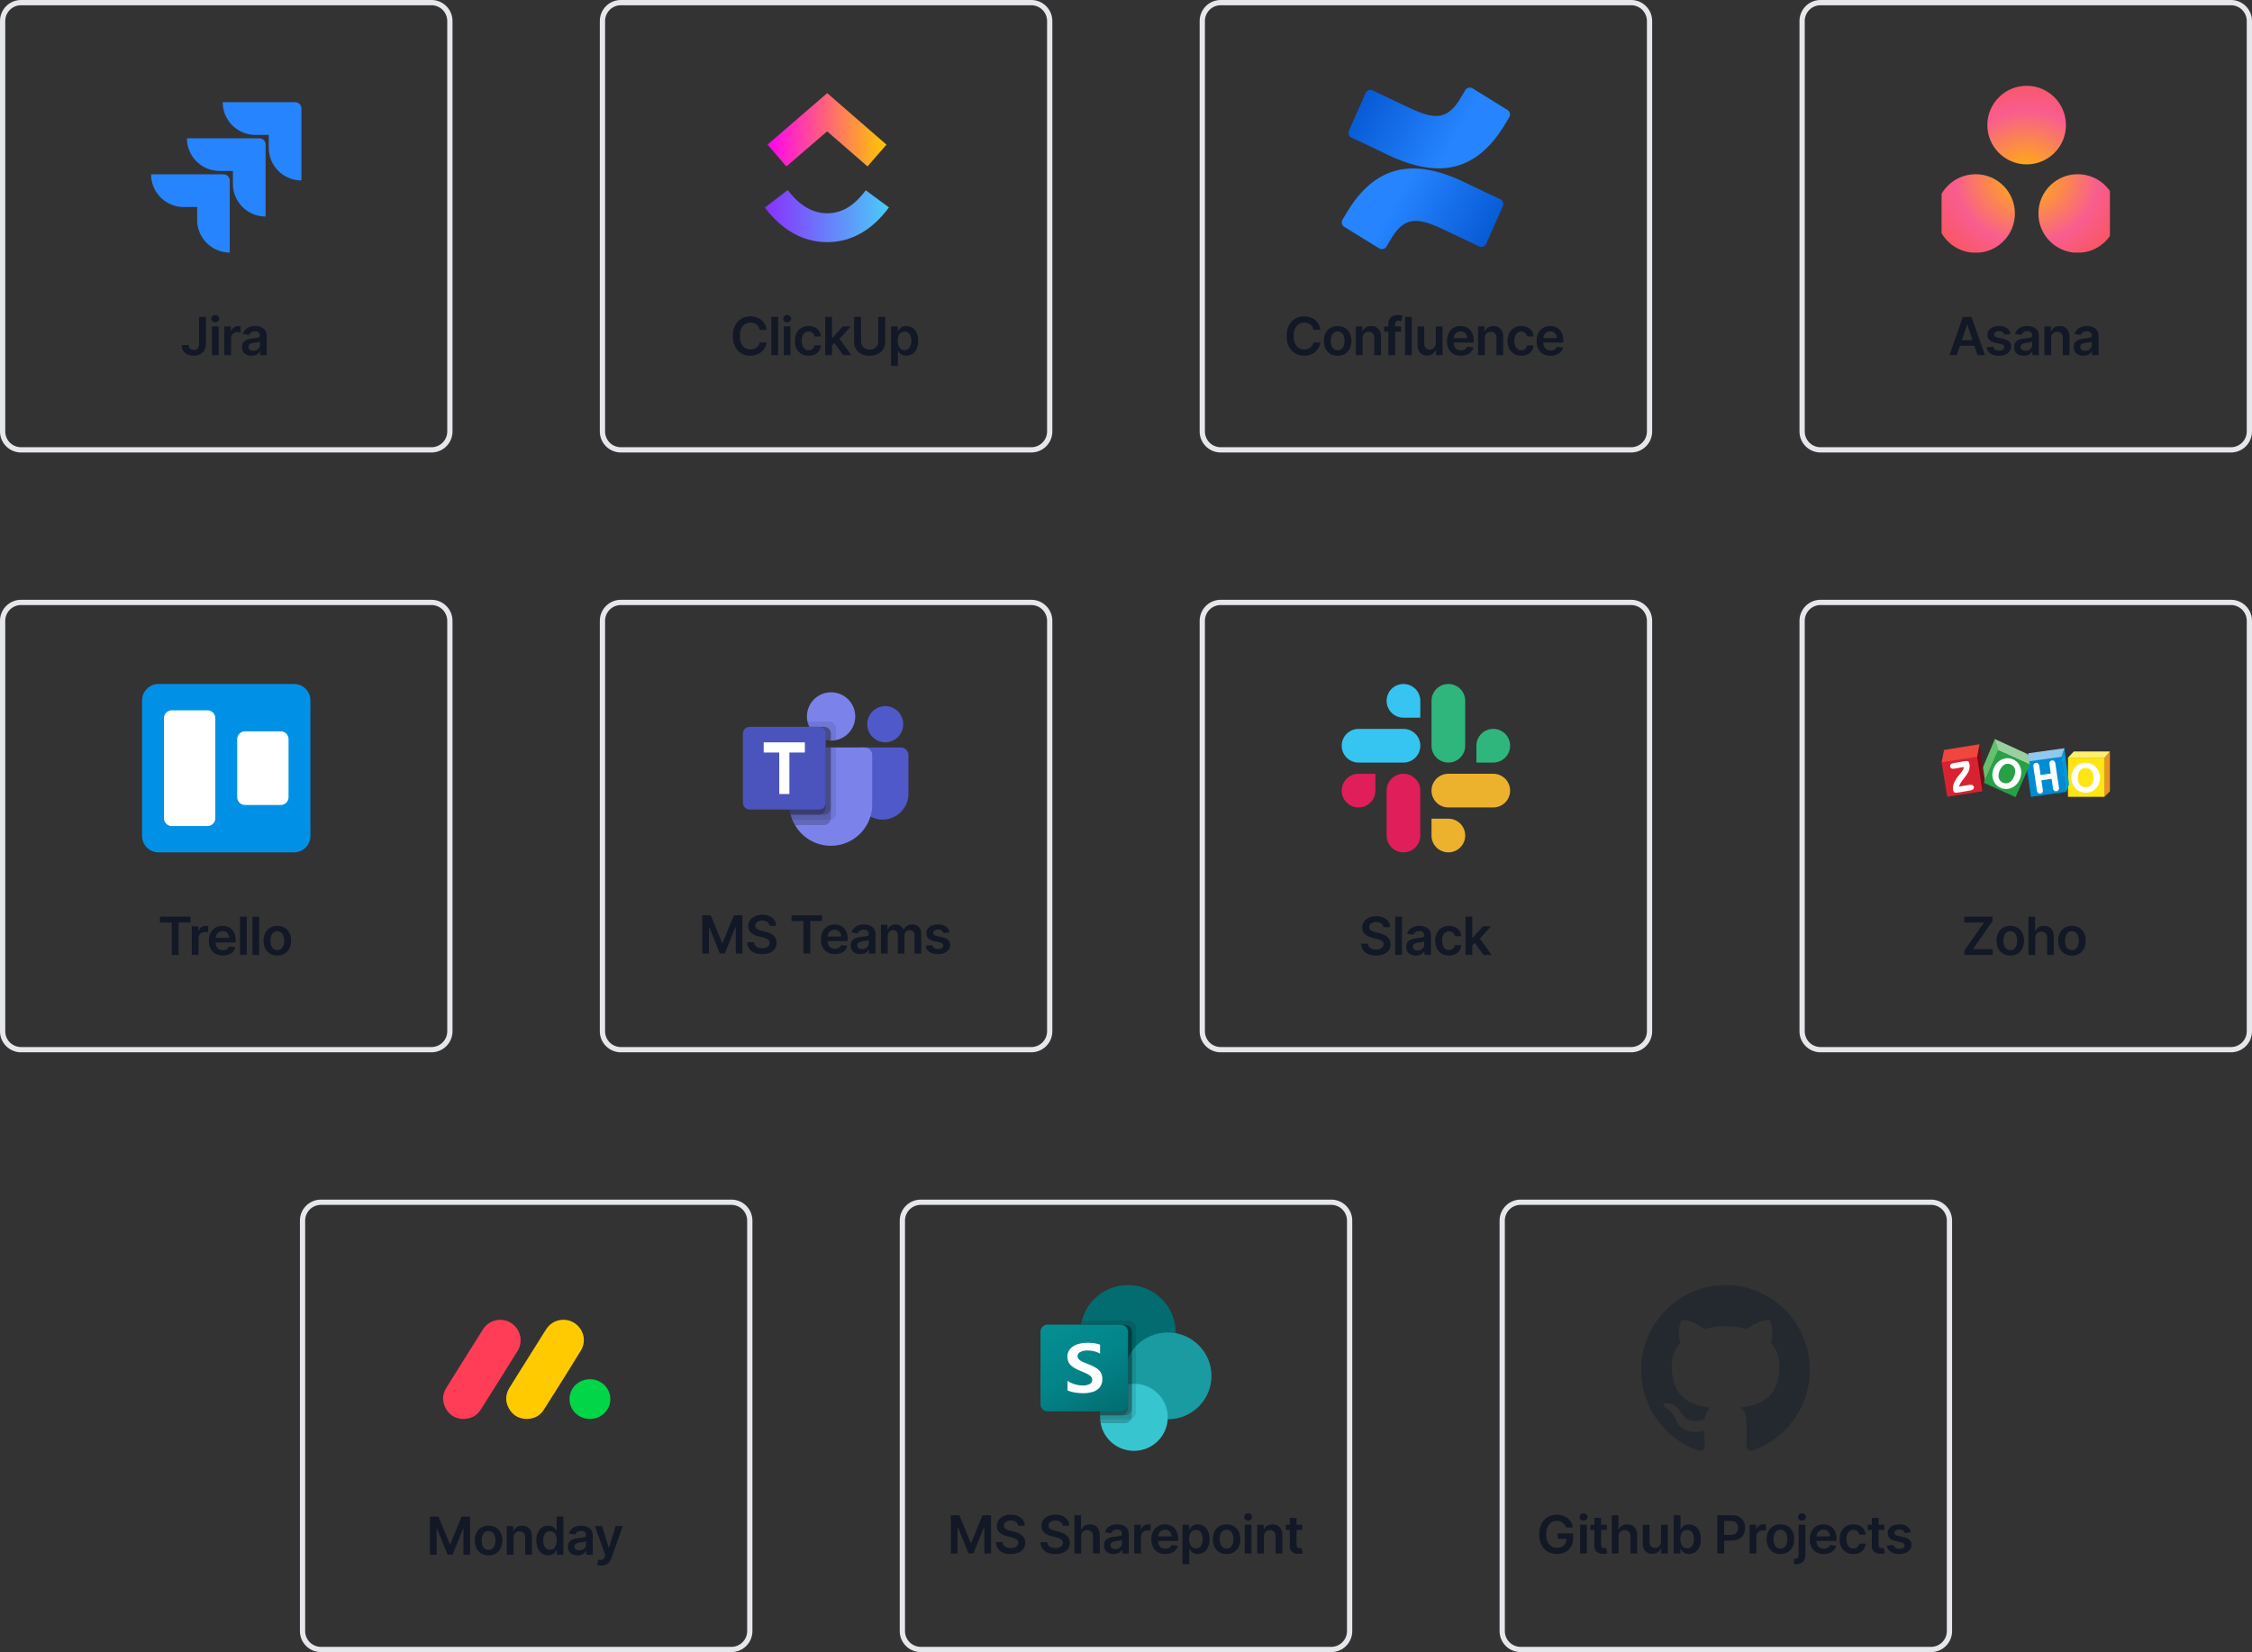 <svg xmlns="http://www.w3.org/2000/svg" width="856" height="628" fill="none"><rect width="100%" height="100%" fill="#333333" stroke="none"/><path stroke="#E5E7EB" stroke-width="2" d="M8 1h156a7 7 0 0 1 7 7v156a7 7 0 0 1-7 7H8a7 7 0 0 1-7-7V8a7 7 0 0 1 7-7z"/><g clip-path="url(#a)"><path fill="#2684FF" d="M112.185 38.856H84.667A12.422 12.422 0 0 0 97.09 51.278h5.069v4.894c.005 6.854 5.56 12.41 12.414 12.414V41.243a2.387 2.387 0 0 0-2.387-2.387z"/><path fill="url(#b)" d="M98.57 52.567H71.051c.004 6.854 5.56 12.41 12.413 12.414h5.07v4.91c.008 6.854 5.567 12.406 12.422 12.406V54.955a2.388 2.388 0 0 0-2.388-2.388z"/><path fill="url(#c)" d="M84.946 66.27H57.428c0 6.86 5.562 12.422 12.422 12.422h5.085v4.894c.004 6.848 5.55 12.401 12.398 12.414V68.657a2.387 2.387 0 0 0-2.387-2.387z"/></g><path fill="#121826" d="M75.673 120.455h2.614v10.227c-.005.937-.204 1.745-.597 2.422a3.984 3.984 0 0 1-1.647 1.555c-.701.36-1.518.54-2.45.54-.853 0-1.62-.152-2.302-.455a3.745 3.745 0 0 1-1.612-1.363c-.398-.602-.597-1.35-.597-2.245h2.621c.005.393.09.732.256 1.016.17.284.405.502.703.653.298.152.641.228 1.03.228.421 0 .779-.088 1.072-.263.294-.18.516-.445.668-.796.156-.35.237-.781.241-1.292v-10.227zM80.532 135v-10.909h2.571V135h-2.571zm1.293-12.457a1.5 1.5 0 0 1-1.052-.405 1.306 1.306 0 0 1-.44-.987c0-.389.147-.718.44-.988a1.488 1.488 0 0 1 1.052-.412c.412 0 .762.138 1.05.412.294.27.441.599.441.988 0 .383-.147.712-.44.987-.29.27-.64.405-1.051.405zM85.247 135v-10.909h2.493v1.818h.113c.2-.63.54-1.115 1.023-1.456a2.812 2.812 0 0 1 1.67-.518c.141 0 .3.007.475.021.18.009.329.026.447.05v2.365a2.731 2.731 0 0 0-.518-.1 4.788 4.788 0 0 0-.675-.049c-.469 0-.89.101-1.264.305a2.24 2.24 0 0 0-.874.831c-.213.355-.32.765-.32 1.229V135h-2.57zm10.373.22c-.69 0-1.314-.123-1.868-.369a3.046 3.046 0 0 1-1.306-1.108c-.318-.488-.476-1.089-.476-1.804 0-.616.114-1.125.34-1.527.228-.403.538-.724.931-.966a4.704 4.704 0 0 1 1.328-.547c.497-.128 1.011-.22 1.541-.277.64-.066 1.158-.125 1.556-.177.398-.057.686-.142.866-.256.185-.118.277-.301.277-.547v-.043c0-.535-.158-.949-.475-1.242-.318-.294-.775-.441-1.371-.441-.63 0-1.13.138-1.499.412-.364.275-.61.599-.739.973l-2.4-.341c.19-.663.502-1.217.937-1.662.436-.45.969-.786 1.598-1.008.63-.228 1.326-.341 2.088-.341.526 0 1.05.061 1.57.185.52.123.997.326 1.428.61.431.28.776.661 1.037 1.144.265.483.397 1.086.397 1.811V135h-2.471v-1.499h-.086a3.139 3.139 0 0 1-.66.853 3.19 3.19 0 0 1-1.058.632c-.422.156-.916.234-1.485.234zm.668-1.889c.516 0 .963-.102 1.342-.305.38-.209.67-.483.874-.824a2.1 2.1 0 0 0 .312-1.115v-1.286c-.08.066-.217.128-.412.185-.189.057-.402.106-.639.149s-.47.08-.703.114l-.603.085a4.506 4.506 0 0 0-1.03.255 1.718 1.718 0 0 0-.718.498c-.175.208-.263.478-.263.809 0 .474.173.831.519 1.073.346.241.786.362 1.321.362z"/><path stroke="#E5E7EB" stroke-width="2" d="M236 1h156a7 7 0 0 1 7 7v156a7 7 0 0 1-7 7H236a7 7 0 0 1-7-7V8a7 7 0 0 1 7-7z"/><g clip-path="url(#d)"><path fill="url(#e)" d="m290.704 78.916 8.708-6.673c4.626 6.038 9.545 8.824 15.015 8.824 5.47 0 10.219-2.752 14.639-8.743l8.832 6.511c-6.375 8.64-14.298 13.206-23.471 13.206s-17.144-4.536-23.723-13.125z"/><path fill="url(#f)" d="m314.397 49.92-15.501 13.359-7.163-8.312 22.698-19.562 22.52 19.575-7.198 8.282-15.356-13.342z"/></g><path fill="#121826" d="M291.385 125.362h-2.656a3.322 3.322 0 0 0-.419-1.157 3.125 3.125 0 0 0-.76-.867 3.178 3.178 0 0 0-1.037-.533 4.052 4.052 0 0 0-1.243-.184c-.791 0-1.492.199-2.102.596-.611.393-1.089.971-1.435 1.733-.346.758-.519 1.684-.519 2.777 0 1.113.173 2.05.519 2.813.35.757.829 1.33 1.435 1.719.61.383 1.309.575 2.095.575.435 0 .843-.057 1.221-.171a3.336 3.336 0 0 0 1.03-.518 3.177 3.177 0 0 0 1.215-1.975l2.656.015a5.72 5.72 0 0 1-.646 1.946 5.75 5.75 0 0 1-1.286 1.605c-.53.459-1.15.819-1.861 1.079-.71.256-1.498.384-2.365.384-1.278 0-2.419-.296-3.423-.888-1.004-.592-1.795-1.446-2.372-2.564-.578-1.117-.867-2.457-.867-4.02 0-1.567.292-2.907.874-4.02.582-1.117 1.375-1.972 2.379-2.564 1.004-.591 2.14-.887 3.409-.887.81 0 1.563.113 2.259.341a5.792 5.792 0 0 1 1.861 1.001 5.34 5.34 0 0 1 1.342 1.605c.355.63.587 1.35.696 2.159zm4.37-4.907V135h-2.571v-14.545h2.571zM297.899 135v-10.909h2.571V135h-2.571zm1.293-12.457c-.407 0-.758-.135-1.051-.405a1.305 1.305 0 0 1-.441-.987c0-.389.147-.718.441-.988a1.487 1.487 0 0 1 1.051-.412c.412 0 .762.138 1.051.412.293.27.44.599.44.988 0 .383-.147.712-.44.987-.289.27-.639.405-1.051.405zm8.181 12.67c-1.09 0-2.025-.239-2.806-.717a4.797 4.797 0 0 1-1.797-1.982c-.416-.847-.625-1.823-.625-2.926 0-1.108.213-2.086.639-2.933.427-.852 1.028-1.515 1.804-1.989.782-.478 1.705-.717 2.77-.717.886 0 1.669.163 2.351.49a4.013 4.013 0 0 1 1.641 1.371c.407.587.639 1.273.696 2.059h-2.458a2.35 2.35 0 0 0-.71-1.314c-.369-.355-.864-.532-1.484-.532-.526 0-.987.142-1.385.426-.398.279-.708.682-.931 1.207-.217.526-.326 1.156-.326 1.889 0 .744.109 1.383.326 1.918.218.53.524.94.917 1.229.397.284.864.426 1.399.426a2.33 2.33 0 0 0 1.015-.213c.303-.147.557-.358.76-.632.204-.275.344-.609.419-1.002h2.458c-.062.772-.289 1.456-.682 2.053a4.035 4.035 0 0 1-1.605 1.392c-.677.331-1.473.497-2.386.497zm8.628-3.636-.007-3.104h.412l3.92-4.382h3.004l-4.822 5.369h-.533l-1.974 2.117zM313.657 135v-14.545h2.571V135h-2.571zm6.847 0-3.552-4.964 1.733-1.812 4.894 6.776h-3.075zm13.322-14.545h2.635v9.502c0 1.042-.246 1.958-.738 2.749-.488.791-1.175 1.409-2.06 1.854-.885.44-1.92.66-3.104.66-1.188 0-2.225-.22-3.11-.66-.886-.445-1.572-1.063-2.06-1.854-.488-.791-.732-1.707-.732-2.749v-9.502h2.635v9.282c0 .606.133 1.146.398 1.62a2.9 2.9 0 0 0 1.136 1.115c.488.265 1.066.397 1.733.397.668 0 1.246-.132 1.733-.397.493-.27.871-.642 1.137-1.115.265-.474.397-1.014.397-1.62v-9.282zm4.886 18.636v-15h2.528v1.804h.149c.133-.265.32-.547.561-.845a2.98 2.98 0 0 1 .98-.774c.412-.218.938-.327 1.577-.327.843 0 1.603.215 2.28.646.682.426 1.222 1.058 1.619 1.896.403.834.604 1.857.604 3.069 0 1.198-.197 2.216-.59 3.054-.393.838-.928 1.477-1.605 1.917-.677.441-1.444.661-2.301.661-.625 0-1.143-.104-1.555-.313a3.156 3.156 0 0 1-.995-.753 4.916 4.916 0 0 1-.575-.845h-.106v5.81h-2.571zm2.521-9.546c0 .706.099 1.324.298 1.854.204.53.495.945.874 1.243.383.294.847.44 1.392.44.568 0 1.044-.151 1.427-.454.384-.308.673-.727.867-1.257.199-.535.298-1.144.298-1.826 0-.677-.097-1.278-.291-1.804-.194-.525-.483-.937-.866-1.235-.384-.299-.862-.448-1.435-.448-.549 0-1.016.145-1.399.433-.384.289-.675.694-.874 1.215-.194.521-.291 1.134-.291 1.839z"/><path stroke="#E5E7EB" stroke-width="2" d="M464 1h156a7 7 0 0 1 7 7v156a7 7 0 0 1-7 7H464a7 7 0 0 1-7-7V8a7 7 0 0 1 7-7z"/><path fill="url(#g)" d="M512.296 80.183a238.548 238.548 0 0 0-1.996 3.33 2.03 2.03 0 0 0-.25.725 2.042 2.042 0 0 0 .917 1.993l13.248 8.167a2.022 2.022 0 0 0 2.281-.093 2.02 2.02 0 0 0 .537-.594c.534-.89 1.211-2.041 1.938-3.27 5.251-8.612 10.573-7.557 20.078-3.038l13.14 6.23a2.034 2.034 0 0 0 2.741-1.016l6.308-14.223a2.013 2.013 0 0 0 .052-1.526 2.08 2.08 0 0 0-.399-.667 2.061 2.061 0 0 0-.622-.47c-2.771-1.304-8.284-3.87-13.226-6.287-17.974-8.672-33.141-8.1-44.747 10.74z"/><path fill="url(#h)" d="M571.695 47.854a150.73 150.73 0 0 0 1.996-3.327 2.049 2.049 0 0 0 .215-1.524 2.05 2.05 0 0 0-.922-1.234l-13.228-8.167a2.028 2.028 0 0 0-1.554-.247 2.07 2.07 0 0 0-.727.34c-.217.16-.399.362-.539.594-.522.89-1.212 2.041-1.939 3.27-5.271 8.652-10.542 7.597-20.058 3.078l-13.128-6.233a2.064 2.064 0 0 0-1.576-.09c-.255.09-.49.23-.689.413a2.02 2.02 0 0 0-.478.647l-6.307 14.262a2.045 2.045 0 0 0 .344 2.2c.175.195.388.355.625.47 2.78 1.307 8.294 3.87 13.225 6.29 17.927 8.67 33.141 8.1 44.74-10.742z"/><path fill="#121826" d="M501.885 125.362h-2.656a3.322 3.322 0 0 0-.419-1.157 3.125 3.125 0 0 0-.76-.867 3.178 3.178 0 0 0-1.037-.533 4.052 4.052 0 0 0-1.243-.184c-.791 0-1.492.199-2.102.596-.611.393-1.089.971-1.435 1.733-.346.758-.519 1.684-.519 2.777 0 1.113.173 2.05.519 2.813.35.757.829 1.33 1.435 1.719.61.383 1.309.575 2.095.575.435 0 .843-.057 1.221-.171a3.336 3.336 0 0 0 1.03-.518 3.177 3.177 0 0 0 1.215-1.975l2.656.015a5.72 5.72 0 0 1-.646 1.946 5.75 5.75 0 0 1-1.286 1.605c-.53.459-1.15.819-1.861 1.079-.71.256-1.498.384-2.365.384-1.278 0-2.419-.296-3.423-.888-1.004-.592-1.795-1.446-2.372-2.564-.578-1.117-.867-2.457-.867-4.02 0-1.567.292-2.907.874-4.02.582-1.117 1.375-1.972 2.379-2.564 1.004-.591 2.14-.887 3.409-.887.81 0 1.563.113 2.259.341a5.792 5.792 0 0 1 1.861 1.001 5.34 5.34 0 0 1 1.342 1.605c.355.63.587 1.35.696 2.159zm6.558 9.851c-1.066 0-1.989-.234-2.77-.703a4.782 4.782 0 0 1-1.818-1.967c-.426-.843-.639-1.828-.639-2.955s.213-2.114.639-2.962a4.77 4.77 0 0 1 1.818-1.974c.781-.469 1.704-.703 2.77-.703 1.065 0 1.988.234 2.77.703a4.722 4.722 0 0 1 1.811 1.974c.431.848.646 1.835.646 2.962 0 1.127-.215 2.112-.646 2.955a4.734 4.734 0 0 1-1.811 1.967c-.782.469-1.705.703-2.77.703zm.014-2.06c.578 0 1.061-.158 1.449-.475.388-.322.677-.753.866-1.293a5.28 5.28 0 0 0 .292-1.804 5.3 5.3 0 0 0-.292-1.811c-.189-.545-.478-.978-.866-1.3-.388-.322-.871-.483-1.449-.483-.592 0-1.084.161-1.477.483-.388.322-.68.755-.874 1.3a5.453 5.453 0 0 0-.284 1.811c0 .663.095 1.264.284 1.804.194.54.486.971.874 1.293.393.317.885.475 1.477.475zm9.466-4.545V135h-2.571v-10.909h2.458v1.854h.128a3.108 3.108 0 0 1 1.2-1.456c.554-.36 1.238-.54 2.052-.54.753 0 1.409.161 1.968.483.563.322.999.788 1.306 1.399.313.611.467 1.352.462 2.223V135h-2.571v-6.548c0-.729-.189-1.3-.568-1.712-.374-.412-.893-.618-1.555-.618-.45 0-.85.1-1.201.298a2.077 2.077 0 0 0-.817.846c-.194.369-.291.816-.291 1.342zm14.642-4.517v1.989h-6.449v-1.989h6.449zM527.729 135v-11.939c0-.734.151-1.345.454-1.832.308-.488.72-.853 1.236-1.094a3.998 3.998 0 0 1 1.719-.362c.445 0 .84.035 1.186.106s.601.135.767.192l-.511 1.989a4.496 4.496 0 0 0-.412-.1 2.489 2.489 0 0 0-.554-.057c-.479 0-.817.116-1.016.348-.194.228-.291.554-.291.981V135h-2.578zm8.921-14.545V135h-2.571v-14.545h2.571zm9.097 9.957v-6.321h2.571V135h-2.493v-1.939h-.114a3.285 3.285 0 0 1-1.214 1.499c-.559.388-1.248.582-2.067.582-.715 0-1.347-.159-1.896-.476-.545-.322-.971-.788-1.279-1.399-.307-.615-.461-1.359-.461-2.23v-6.946h2.571v6.548c0 .691.189 1.241.568 1.648.379.407.876.611 1.491.611.379 0 .746-.093 1.101-.277.355-.185.647-.46.874-.824.232-.369.348-.831.348-1.385zm9.544 4.801c-1.094 0-2.038-.227-2.834-.682a4.62 4.62 0 0 1-1.825-1.946c-.426-.843-.639-1.835-.639-2.976 0-1.122.213-2.107.639-2.954.431-.852 1.032-1.515 1.804-1.989.772-.478 1.679-.717 2.72-.717.673 0 1.307.109 1.904.327a4.307 4.307 0 0 1 1.591.994c.464.45.828 1.023 1.093 1.719.265.691.398 1.515.398 2.471v.789H551.2v-1.733h6.478a2.77 2.77 0 0 0-.32-1.314 2.314 2.314 0 0 0-.874-.916c-.369-.223-.8-.334-1.292-.334-.526 0-.987.128-1.385.383a2.647 2.647 0 0 0-.931.995 2.859 2.859 0 0 0-.333 1.342v1.513c0 .634.116 1.179.348 1.633.232.45.556.796.973 1.037.416.237.904.355 1.463.355.374 0 .712-.052 1.015-.156.303-.109.566-.268.789-.476.222-.208.39-.466.504-.774l2.401.27a3.755 3.755 0 0 1-.867 1.662c-.421.469-.961.833-1.619 1.094-.658.255-1.411.383-2.259.383zm9.097-6.605V135h-2.571v-10.909h2.458v1.854h.127a3.11 3.11 0 0 1 1.201-1.456c.554-.36 1.238-.54 2.052-.54.753 0 1.409.161 1.968.483.563.322.999.788 1.306 1.399.313.611.467 1.352.462 2.223V135h-2.571v-6.548c0-.729-.189-1.3-.568-1.712-.374-.412-.893-.618-1.556-.618-.449 0-.85.1-1.2.298a2.07 2.07 0 0 0-.817.846c-.194.369-.291.816-.291 1.342zm13.875 6.605c-1.089 0-2.024-.239-2.805-.717a4.783 4.783 0 0 1-1.797-1.982c-.417-.847-.625-1.823-.625-2.926 0-1.108.213-2.086.639-2.933a4.779 4.779 0 0 1 1.804-1.989c.781-.478 1.705-.717 2.77-.717.885 0 1.669.163 2.351.49a4.016 4.016 0 0 1 1.64 1.371c.408.587.64 1.273.696 2.059h-2.457a2.35 2.35 0 0 0-.71-1.314c-.369-.355-.864-.532-1.485-.532-.525 0-.987.142-1.384.426-.398.279-.708.682-.931 1.207-.218.526-.327 1.156-.327 1.889 0 .744.109 1.383.327 1.918.218.53.523.94.916 1.229.398.284.864.426 1.399.426.379 0 .718-.071 1.016-.213.303-.147.556-.358.76-.632a2.43 2.43 0 0 0 .419-1.002h2.457c-.061.772-.288 1.456-.681 2.053a4.035 4.035 0 0 1-1.605 1.392c-.678.331-1.473.497-2.387.497zm11.114 0c-1.094 0-2.038-.227-2.834-.682a4.62 4.62 0 0 1-1.825-1.946c-.426-.843-.639-1.835-.639-2.976 0-1.122.213-2.107.639-2.954.431-.852 1.032-1.515 1.804-1.989.772-.478 1.679-.717 2.72-.717.673 0 1.307.109 1.904.327a4.307 4.307 0 0 1 1.591.994c.464.45.828 1.023 1.093 1.719.265.691.398 1.515.398 2.471v.789h-8.942v-1.733h6.477a2.758 2.758 0 0 0-.319-1.314 2.314 2.314 0 0 0-.874-.916c-.369-.223-.8-.334-1.292-.334-.526 0-.988.128-1.385.383a2.647 2.647 0 0 0-.931.995 2.859 2.859 0 0 0-.333 1.342v1.513c0 .634.116 1.179.348 1.633.232.45.556.796.973 1.037.416.237.904.355 1.463.355.374 0 .712-.052 1.015-.156.303-.109.566-.268.789-.476.222-.208.39-.466.504-.774l2.4.27a3.743 3.743 0 0 1-.866 1.662c-.421.469-.961.833-1.619 1.094-.658.255-1.411.383-2.259.383z"/><path stroke="#E5E7EB" stroke-width="2" d="M692 1h156a7 7 0 0 1 7 7v156a7 7 0 0 1-7 7H692a7 7 0 0 1-7-7V8a7 7 0 0 1 7-7z"/><g clip-path="url(#i)"><path fill="url(#j)" d="M789.749 66.221c-8.251 0-14.939 6.688-14.939 14.938s6.688 14.94 14.939 14.94c8.25 0 14.938-6.69 14.938-14.94s-6.688-14.938-14.938-14.938zm-38.811 0C742.688 66.224 736 72.91 736 81.16s6.688 14.939 14.938 14.939c8.251 0 14.939-6.689 14.939-14.939s-6.688-14.937-14.94-14.937h.001zm34.344-18.673c0 8.25-6.688 14.94-14.938 14.94-8.251 0-14.939-6.69-14.939-14.94s6.688-14.938 14.939-14.938c8.25 0 14.937 6.688 14.937 14.938h.001z"/></g><path fill="#121826" d="M743.803 135h-2.813l5.121-14.545h3.253L754.491 135h-2.812l-3.885-11.562h-.114L743.803 135zm.092-5.703h7.67v2.116h-7.67v-2.116zm20.345-2.323-2.344.256a1.88 1.88 0 0 0-.348-.668 1.728 1.728 0 0 0-.653-.504c-.275-.128-.611-.192-1.009-.192-.535 0-.984.116-1.349.348-.36.232-.537.533-.533.902a.949.949 0 0 0 .348.775c.242.198.639.362 1.193.49l1.861.397c1.032.223 1.799.576 2.301 1.059.507.483.763 1.115.767 1.896a2.963 2.963 0 0 1-.603 1.818c-.393.521-.94.928-1.641 1.222-.701.293-1.506.44-2.415.44-1.335 0-2.41-.279-3.224-.838-.814-.563-1.3-1.347-1.456-2.351l2.507-.241c.114.492.355.864.724 1.115.37.251.85.376 1.442.376.611 0 1.101-.125 1.47-.376.374-.251.561-.561.561-.931 0-.312-.12-.57-.362-.774-.236-.203-.606-.36-1.108-.469l-1.86-.39c-1.047-.218-1.821-.585-2.323-1.101-.502-.521-.75-1.179-.746-1.974-.004-.673.178-1.255.547-1.748.374-.497.893-.88 1.556-1.15.667-.275 1.437-.412 2.308-.412 1.278 0 2.284.272 3.018.817.739.544 1.196 1.28 1.371 2.208zm4.994 8.246c-.692 0-1.314-.123-1.868-.369a3.049 3.049 0 0 1-1.307-1.108c-.317-.488-.476-1.089-.476-1.804 0-.616.114-1.125.341-1.527.227-.403.537-.724.93-.966a4.703 4.703 0 0 1 1.329-.547 10.78 10.78 0 0 1 1.541-.277 60.362 60.362 0 0 0 1.555-.177c.398-.057.687-.142.867-.256.184-.118.277-.301.277-.547v-.043c0-.535-.159-.949-.476-1.242-.318-.294-.774-.441-1.371-.441-.63 0-1.129.138-1.499.412-.364.275-.61.599-.738.973l-2.401-.341c.19-.663.502-1.217.938-1.662.435-.45.968-.786 1.598-1.008.629-.228 1.325-.341 2.088-.341.525 0 1.049.061 1.569.185.521.123.997.326 1.428.61.431.28.776.661 1.037 1.144.265.483.398 1.086.398 1.811V135h-2.472v-1.499h-.085a3.139 3.139 0 0 1-.661.853 3.18 3.18 0 0 1-1.058.632c-.421.156-.916.234-1.484.234zm.667-1.889c.516 0 .964-.102 1.343-.305.378-.209.67-.483.873-.824.209-.341.313-.713.313-1.115v-1.286c-.081.066-.218.128-.412.185a5.95 5.95 0 0 1-.639.149c-.237.043-.472.08-.704.114l-.603.085a4.5 4.5 0 0 0-1.03.255 1.716 1.716 0 0 0-.717.498c-.176.208-.263.478-.263.809 0 .474.173.831.518 1.073.346.241.786.362 1.321.362zm9.749-4.723V135h-2.571v-10.909h2.457v1.854h.128a3.114 3.114 0 0 1 1.2-1.456c.554-.36 1.239-.54 2.053-.54.753 0 1.409.161 1.967.483a3.25 3.25 0 0 1 1.307 1.399c.313.611.466 1.352.462 2.223V135h-2.571v-6.548c0-.729-.19-1.3-.569-1.712-.374-.412-.892-.618-1.555-.618-.45 0-.85.1-1.2.298a2.07 2.07 0 0 0-.817.846c-.194.369-.291.816-.291 1.342zm12.256 6.612c-.692 0-1.314-.123-1.868-.369a3.043 3.043 0 0 1-1.307-1.108c-.317-.488-.476-1.089-.476-1.804 0-.616.114-1.125.341-1.527.227-.403.537-.724.93-.966a4.708 4.708 0 0 1 1.328-.547c.498-.128 1.011-.22 1.542-.277a60.362 60.362 0 0 0 1.555-.177c.398-.057.687-.142.866-.256.185-.118.277-.301.277-.547v-.043c0-.535-.158-.949-.475-1.242-.318-.294-.775-.441-1.371-.441-.63 0-1.129.138-1.499.412-.364.275-.611.599-.738.973l-2.401-.341c.189-.663.502-1.217.938-1.662.435-.45.968-.786 1.598-1.008.629-.228 1.325-.341 2.088-.341.525 0 1.048.061 1.569.185.521.123.997.326 1.428.61.431.28.776.661 1.037 1.144.265.483.397 1.086.397 1.811V135h-2.471v-1.499h-.085a3.159 3.159 0 0 1-.661.853 3.18 3.18 0 0 1-1.058.632c-.421.156-.916.234-1.484.234zm.667-1.889c.516 0 .964-.102 1.342-.305.379-.209.67-.483.874-.824.208-.341.313-.713.313-1.115v-1.286c-.081.066-.218.128-.412.185-.19.057-.403.106-.64.149-.236.043-.471.08-.703.114l-.603.085a4.5 4.5 0 0 0-1.03.255 1.726 1.726 0 0 0-.718.498c-.175.208-.262.478-.262.809 0 .474.172.831.518 1.073.346.241.786.362 1.321.362z"/><path stroke="#E5E7EB" stroke-width="2" d="M8 229h156a7 7 0 0 1 7 7v156a7 7 0 0 1-7 7H8a7 7 0 0 1-7-7V236a7 7 0 0 1 7-7z"/><g clip-path="url(#k)"><path fill="url(#l)" d="M111.75 260h-51.5a6.25 6.25 0 0 0-6.25 6.25v51.5a6.25 6.25 0 0 0 6.25 6.25h51.5a6.25 6.25 0 0 0 6.25-6.25v-51.5a6.25 6.25 0 0 0-6.25-6.25z"/><path fill="#fff" d="M106.68 277.997H93.16a3 3 0 0 0-3 3v22a3 3 0 0 0 3 3h13.52a3 3 0 0 0 3-3v-22a3 3 0 0 0-3-3zm-27.84-7.987H65.32a3 3 0 0 0-3 3v38a3 3 0 0 0 3 3h13.52a3 3 0 0 0 3-3v-38a3 3 0 0 0-3-3z"/></g><path fill="#121826" d="M60.795 350.663v-2.208h11.606v2.208h-4.496V363H65.29v-12.337h-4.495zM72.891 363v-10.909h2.493v1.818h.114c.199-.63.54-1.115 1.023-1.456a2.812 2.812 0 0 1 1.669-.518 6 6 0 0 1 .475.021c.18.009.33.026.448.05v2.365a2.731 2.731 0 0 0-.519-.1 4.79 4.79 0 0 0-.674-.049c-.469 0-.89.101-1.264.305-.37.199-.661.476-.874.831-.213.355-.32.765-.32 1.229V363h-2.57zm11.81.213c-1.093 0-2.038-.227-2.833-.682a4.616 4.616 0 0 1-1.826-1.946c-.426-.843-.639-1.835-.639-2.976 0-1.122.213-2.107.64-2.954.43-.852 1.031-1.515 1.803-1.989.772-.478 1.679-.717 2.72-.717.673 0 1.307.109 1.904.327a4.298 4.298 0 0 1 1.59.994c.465.45.83 1.023 1.094 1.719.266.691.398 1.515.398 2.471v.789H80.61v-1.733h6.478a2.763 2.763 0 0 0-.32-1.314 2.314 2.314 0 0 0-.874-.916c-.369-.223-.8-.334-1.292-.334-.526 0-.987.128-1.385.383a2.644 2.644 0 0 0-.93.995c-.218.407-.33.854-.334 1.342v1.513c0 .634.116 1.179.348 1.633.232.45.556.796.973 1.037.416.237.904.355 1.463.355.374 0 .713-.052 1.016-.156a2.26 2.26 0 0 0 .788-.476c.222-.208.39-.466.504-.774l2.4.27a3.748 3.748 0 0 1-.866 1.662c-.421.469-.961.833-1.62 1.094-.657.255-1.41.383-2.258.383zm9.097-14.758V363h-2.57v-14.545h2.57zm4.715 0V363h-2.57v-14.545h2.57zm6.902 14.758c-1.065 0-1.988-.234-2.769-.703a4.778 4.778 0 0 1-1.819-1.967c-.426-.843-.639-1.828-.639-2.955s.213-2.114.639-2.962a4.766 4.766 0 0 1 1.819-1.974c.781-.469 1.704-.703 2.769-.703 1.066 0 1.989.234 2.77.703a4.716 4.716 0 0 1 1.811 1.974c.431.848.647 1.835.647 2.962 0 1.127-.216 2.112-.647 2.955a4.727 4.727 0 0 1-1.811 1.967c-.781.469-1.704.703-2.77.703zm.015-2.06c.577 0 1.06-.158 1.449-.475.388-.322.677-.753.866-1.293.194-.54.291-1.141.291-1.804 0-.668-.097-1.271-.291-1.811-.189-.545-.478-.978-.866-1.3-.389-.322-.872-.483-1.449-.483-.592 0-1.085.161-1.478.483-.388.322-.679.755-.873 1.3-.19.54-.284 1.143-.284 1.811 0 .663.094 1.264.284 1.804.194.54.485.971.873 1.293.393.317.886.475 1.478.475z"/><path stroke="#E5E7EB" stroke-width="2" d="M236 229h156a7 7 0 0 1 7 7v156a7 7 0 0 1-7 7H236a7 7 0 0 1-7-7V236a7 7 0 0 1 7-7z"/><g clip-path="url(#m)"><path fill="#7B83EB" d="M315.805 281.513a9.178 9.178 0 1 0 0-18.355 9.178 9.178 0 0 0 0 18.355z"/><path fill="#000" d="M315.15 274.302h-8.311l.041.183.004.016.043.169a9.183 9.183 0 0 0 10.845 6.631v-4.377a2.632 2.632 0 0 0-2.622-2.622z" opacity=".1"/><path fill="#000" d="M313.184 276.269h-5.671a9.178 9.178 0 0 0 8.292 5.244v-2.623a2.628 2.628 0 0 0-2.621-2.621z" opacity=".2"/><path fill="#5059C9" d="M336.452 282.168a6.882 6.882 0 1 0 0-13.765 6.883 6.883 0 0 0 0 13.765zm5.9 1.966h-15.458a1.259 1.259 0 0 0-1.259 1.259v15.947a10.07 10.07 0 0 0 7.801 9.998 9.858 9.858 0 0 0 8.224-1.99 9.85 9.85 0 0 0 3.641-7.638v-14.626a2.947 2.947 0 0 0-2.949-2.95z"/><path fill="#7B83EB" d="M331.536 287.084v18.681a15.717 15.717 0 0 1-11.65 15.194 15.723 15.723 0 0 1-17.688-7.329 13.98 13.98 0 0 1-.983-1.966 16.386 16.386 0 0 1-.649-1.966 16.2 16.2 0 0 1-.492-3.933v-18.681a2.956 2.956 0 0 1 .863-2.087 2.943 2.943 0 0 1 2.087-.863h25.563a2.956 2.956 0 0 1 2.087.863 2.947 2.947 0 0 1 .862 2.087z"/><path fill="#000" d="M313.184 276.269h-5.671a9.178 9.178 0 0 0 8.292 5.244v-2.623a2.628 2.628 0 0 0-2.621-2.621z" opacity=".2"/><path fill="#000" d="M317.772 284.134v24.915a2.598 2.598 0 0 1-2.045 2.536 1.903 1.903 0 0 1-.571.079h-13.941a16.386 16.386 0 0 1-.649-1.966 16.2 16.2 0 0 1-.492-3.933v-18.681a2.956 2.956 0 0 1 .863-2.087 2.943 2.943 0 0 1 2.087-.863h14.748z" opacity=".1"/><path fill="#000" d="M315.805 284.134v26.881c.003.193-.023.385-.078.57a2.592 2.592 0 0 1-2.537 2.045h-10.992a13.98 13.98 0 0 1-.983-1.966 16.386 16.386 0 0 1-.649-1.966 16.2 16.2 0 0 1-.492-3.933v-18.681a2.956 2.956 0 0 1 .863-2.087 2.943 2.943 0 0 1 2.087-.863h12.781z" opacity=".2"/><path fill="#000" d="M315.805 284.134v22.948a2.625 2.625 0 0 1-2.615 2.616h-12.624a16.2 16.2 0 0 1-.492-3.933v-18.681a2.956 2.956 0 0 1 .863-2.087 2.943 2.943 0 0 1 2.087-.863h12.781z" opacity=".2"/><path fill="#000" d="M303.024 284.134a2.958 2.958 0 0 0-2.087.863 2.947 2.947 0 0 0-.863 2.087v18.681a16.2 16.2 0 0 0 .492 3.933h10.658a2.628 2.628 0 0 0 2.615-2.616v-22.948h-10.815z" opacity=".2"/><path fill="#4B53BC" d="M284.998 276.269h26.22a2.618 2.618 0 0 1 2.621 2.621v26.22a2.618 2.618 0 0 1-2.621 2.621h-26.22a2.62 2.62 0 0 1-2.622-2.621v-26.22a2.622 2.622 0 0 1 2.622-2.621z"/><path fill="#fff" d="M305.934 286.052h-5.88v15.77h-3.858v-15.77h-5.915v-3.874h15.653v3.874z"/></g><path fill="#121826" d="M266.935 347.917h3.224l4.318 10.54h.171l4.318-10.54h3.224v14.545h-2.528v-9.992h-.135l-4.02 9.95h-1.889l-4.02-9.972h-.135v10.014h-2.528v-14.545zm25.529 3.999c-.066-.621-.345-1.104-.838-1.449-.487-.346-1.122-.519-1.903-.519-.549 0-1.02.083-1.413.249-.393.165-.694.39-.902.674a1.642 1.642 0 0 0-.32.974c0 .303.069.565.206.788.142.222.334.412.575.568.242.152.509.279.803.384.293.104.589.191.888.262l1.363.341c.55.128 1.077.301 1.584.519a5.59 5.59 0 0 1 1.371.824c.407.331.729.731.966 1.2.236.469.355 1.018.355 1.648 0 .852-.218 1.602-.654 2.251-.435.644-1.065 1.148-1.889 1.513-.819.36-1.811.54-2.976.54-1.131 0-2.114-.176-2.947-.526-.829-.35-1.477-.862-1.946-1.534-.464-.672-.715-1.492-.753-2.457h2.592c.038.506.195.928.469 1.264.275.336.632.587 1.073.753.445.165.942.248 1.491.248.573 0 1.075-.085 1.506-.256.435-.175.776-.416 1.023-.724.246-.312.371-.677.376-1.094-.005-.378-.116-.691-.334-.937-.218-.251-.523-.459-.916-.625a8.804 8.804 0 0 0-1.364-.455l-1.655-.426c-1.197-.308-2.144-.774-2.84-1.399-.692-.63-1.037-1.465-1.037-2.507 0-.857.232-1.608.696-2.252.468-.644 1.105-1.143 1.91-1.498.805-.36 1.717-.54 2.735-.54 1.032 0 1.936.18 2.713.54.781.355 1.394.85 1.839 1.484.445.63.675 1.354.689 2.174h-2.536zm8.406-1.79v-2.209h11.605v2.209h-4.496v12.336h-2.614v-12.336h-4.495zm16.476 12.549c-1.094 0-2.038-.227-2.834-.681a4.619 4.619 0 0 1-1.825-1.946c-.426-.843-.639-1.835-.639-2.976 0-1.122.213-2.107.639-2.955.431-.852 1.032-1.515 1.804-1.988.772-.479 1.678-.718 2.72-.718.672 0 1.307.109 1.903.327a4.29 4.29 0 0 1 1.591.994c.464.45.829 1.023 1.094 1.719.265.691.398 1.515.398 2.472v.788h-8.942v-1.733h6.477a2.763 2.763 0 0 0-.319-1.314 2.327 2.327 0 0 0-.874-.916c-.369-.223-.8-.334-1.293-.334-.525 0-.987.128-1.384.384a2.645 2.645 0 0 0-.931.994 2.862 2.862 0 0 0-.334 1.342v1.513c0 .635.116 1.179.348 1.634.232.449.557.795.973 1.037.417.236.905.355 1.463.355a3.09 3.09 0 0 0 1.016-.157c.303-.109.566-.267.788-.475.223-.209.391-.467.505-.775l2.4.27a3.733 3.733 0 0 1-.866 1.662c-.422.469-.961.834-1.62 1.094-.658.256-1.411.383-2.258.383zm9.665.008c-.691 0-1.314-.124-1.868-.37a3.049 3.049 0 0 1-1.307-1.108c-.317-.487-.476-1.089-.476-1.804 0-.615.114-1.124.341-1.527.228-.402.538-.724.931-.966a4.695 4.695 0 0 1 1.328-.546 10.667 10.667 0 0 1 1.541-.277 63.84 63.84 0 0 0 1.555-.178c.398-.057.687-.142.867-.256.185-.118.277-.3.277-.547v-.042c0-.535-.159-.95-.476-1.243-.317-.294-.774-.44-1.371-.44-.629 0-1.129.137-1.498.412-.365.274-.611.598-.739.973l-2.4-.341c.189-.663.501-1.217.937-1.662.436-.45.968-.786 1.598-1.009a6.122 6.122 0 0 1 2.088-.341 6.81 6.81 0 0 1 1.57.185c.521.123.996.327 1.427.611.431.279.777.66 1.037 1.143.265.483.398 1.087.398 1.811v7.301h-2.472v-1.498h-.085a3.13 3.13 0 0 1-.66.852c-.28.261-.632.471-1.059.632-.421.156-.916.235-1.484.235zm.668-1.89c.516 0 .963-.101 1.342-.305.379-.208.67-.483.874-.824a2.1 2.1 0 0 0 .312-1.115v-1.285c-.08.066-.218.127-.412.184a5.617 5.617 0 0 1-.639.149 18.64 18.64 0 0 1-.703.114c-.232.033-.433.062-.604.085a4.512 4.512 0 0 0-1.03.256 1.705 1.705 0 0 0-.717.497c-.175.208-.263.478-.263.81 0 .473.173.831.519 1.072.345.242.786.362 1.321.362zm7.177 1.669v-10.909h2.458v1.854h.127a2.895 2.895 0 0 1 1.13-1.463c.525-.355 1.153-.533 1.882-.533.738 0 1.361.18 1.868.54.511.355.871.84 1.079 1.456h.114a2.984 2.984 0 0 1 1.221-1.449c.578-.364 1.262-.547 2.053-.547 1.004 0 1.823.318 2.457.952.635.634.952 1.56.952 2.777v7.322h-2.578v-6.924c0-.677-.18-1.172-.54-1.485-.36-.317-.8-.476-1.321-.476-.62 0-1.105.195-1.456.583-.345.383-.518.883-.518 1.498v6.804h-2.522v-7.031c0-.563-.17-1.013-.511-1.349-.336-.336-.776-.505-1.321-.505a1.86 1.86 0 0 0-1.008.285 1.97 1.97 0 0 0-.725.788c-.18.336-.27.729-.27 1.179v6.633h-2.571zm26.072-8.025-2.344.256a1.87 1.87 0 0 0-.348-.668 1.722 1.722 0 0 0-.654-.504c-.274-.128-.61-.192-1.008-.192-.535 0-.985.116-1.35.348-.359.232-.537.533-.532.902a.942.942 0 0 0 .348.774c.241.199.639.362 1.193.49l1.861.398c1.032.222 1.799.575 2.301 1.058.507.483.762 1.115.767 1.896a2.97 2.97 0 0 1-.604 1.819c-.393.52-.94.928-1.64 1.221-.701.294-1.506.44-2.415.44-1.335 0-2.41-.279-3.225-.838-.814-.563-1.299-1.347-1.456-2.35l2.508-.242c.113.492.355.864.724 1.115s.85.377 1.442.377c.611 0 1.101-.126 1.47-.377.374-.251.561-.561.561-.93a.968.968 0 0 0-.362-.774c-.237-.204-.606-.36-1.108-.469l-1.861-.391c-1.046-.218-1.821-.585-2.322-1.101-.502-.52-.751-1.179-.746-1.974-.005-.672.177-1.255.547-1.747.374-.497.892-.881 1.555-1.151.668-.274 1.437-.412 2.308-.412 1.279 0 2.285.273 3.019.817.738.545 1.195 1.281 1.371 2.209z"/><path stroke="#E5E7EB" stroke-width="2" d="M464 229h156a7 7 0 0 1 7 7v156a7 7 0 0 1-7 7H464a7 7 0 0 1-7-7V236a7 7 0 0 1 7-7z"/><g fill-rule="evenodd" clip-path="url(#n)" clip-rule="evenodd"><path fill="#36C5F0" d="M533.465 260a6.398 6.398 0 0 0-6.398 6.399c-.003 3.53 2.863 6.396 6.401 6.398h6.401v-6.396c.002-3.53-2.863-6.396-6.404-6.401.003 0 .003 0 0 0zm0 17.067h-17.064c-3.538.002-6.404 2.868-6.401 6.398-.005 3.531 2.86 6.396 6.398 6.402h17.067c3.538-.003 6.404-2.868 6.401-6.399a6.4 6.4 0 0 0-6.401-6.401z"/><path fill="#2EB67D" d="M574 283.465a6.4 6.4 0 0 0-6.401-6.398c-3.538.002-6.404 2.868-6.401 6.398v6.402h6.401a6.401 6.401 0 0 0 6.401-6.402zm-17.067 0v-17.066c.003-3.528-2.861-6.394-6.398-6.399-3.538.003-6.404 2.868-6.401 6.399v17.066c-.006 3.531 2.86 6.396 6.398 6.402a6.4 6.4 0 0 0 6.401-6.402z"/><path fill="#ECB22E" d="M550.532 324c3.538-.003 6.404-2.868 6.401-6.399.003-3.53-2.863-6.396-6.401-6.398h-6.401v6.398c-.003 3.528 2.863 6.394 6.401 6.399zm0-17.069h17.067c3.538-.003 6.403-2.868 6.401-6.399.005-3.531-2.861-6.396-6.399-6.401h-17.066a6.4 6.4 0 1 0-.003 12.8z"/><path fill="#E01E5A" d="M510 300.532c-.003 3.531 2.863 6.396 6.401 6.399 3.538-.003 6.404-2.868 6.401-6.399v-6.399h-6.401c-3.538.003-6.404 2.868-6.401 6.399zm17.067 0v17.067c-.006 3.53 2.86 6.396 6.398 6.401 3.538-.003 6.404-2.868 6.401-6.399v-17.064c.005-3.531-2.86-6.396-6.398-6.401a6.394 6.394 0 0 0-6.401 6.396z"/></g><path fill="#121826" d="M525.839 352.453c-.066-.62-.345-1.103-.838-1.449-.487-.345-1.122-.518-1.903-.518-.549 0-1.02.083-1.413.248-.393.166-.694.391-.902.675a1.64 1.64 0 0 0-.32.973c0 .303.069.566.206.788.142.223.334.412.575.569.242.151.509.279.803.383.293.104.589.192.888.263l1.363.341a9.47 9.47 0 0 1 1.584.518 5.62 5.62 0 0 1 1.371.824c.407.332.729.732.966 1.2.236.469.355 1.018.355 1.648 0 .852-.218 1.603-.654 2.252-.435.644-1.065 1.148-1.889 1.512-.819.36-1.811.54-2.976.54-1.131 0-2.114-.175-2.947-.525-.829-.351-1.477-.862-1.946-1.534-.464-.673-.715-1.492-.753-2.458h2.592c.038.507.195.928.469 1.264.275.337.632.587 1.073.753a4.24 4.24 0 0 0 1.491.249c.573 0 1.075-.085 1.506-.256.435-.175.776-.417 1.022-.724.247-.313.372-.677.377-1.094-.005-.379-.116-.691-.334-.938-.218-.251-.523-.459-.916-.625a8.809 8.809 0 0 0-1.364-.454l-1.655-.426c-1.197-.308-2.144-.774-2.84-1.399-.692-.63-1.037-1.466-1.037-2.508 0-.857.232-1.607.696-2.251.468-.644 1.105-1.143 1.91-1.499.805-.359 1.717-.539 2.735-.539 1.032 0 1.936.18 2.713.539.781.356 1.394.85 1.839 1.485.445.63.675 1.354.689 2.173h-2.536zm7.041-3.998V363h-2.571v-14.545h2.571zm5.283 14.765c-.691 0-1.314-.123-1.868-.369a3.046 3.046 0 0 1-1.306-1.108c-.318-.488-.476-1.089-.476-1.804 0-.616.113-1.125.341-1.527.227-.403.537-.724.93-.966a4.708 4.708 0 0 1 1.328-.547c.497-.128 1.011-.22 1.541-.277.64-.066 1.158-.125 1.556-.177.398-.057.686-.142.866-.256.185-.118.277-.301.277-.547v-.043c0-.535-.158-.949-.476-1.242-.317-.294-.774-.441-1.37-.441-.63 0-1.13.138-1.499.412-.364.275-.611.599-.739.973l-2.4-.341c.189-.663.502-1.217.937-1.662.436-.45.969-.786 1.598-1.008.63-.228 1.326-.341 2.088-.341.526 0 1.049.061 1.57.185.521.123.997.326 1.428.61.431.28.776.661 1.037 1.144.265.483.397 1.086.397 1.811V363h-2.471v-1.499h-.086a3.135 3.135 0 0 1-.66.853 3.18 3.18 0 0 1-1.058.632c-.422.156-.916.234-1.485.234zm.668-1.889c.516 0 .964-.102 1.342-.305.379-.209.67-.483.874-.824.208-.341.312-.713.312-1.115v-1.286c-.08.066-.217.128-.412.185a5.84 5.84 0 0 1-.639.149c-.237.043-.471.08-.703.114l-.604.085a4.504 4.504 0 0 0-1.029.255 1.72 1.72 0 0 0-.718.498c-.175.208-.263.478-.263.809 0 .474.173.831.519 1.073.346.241.786.362 1.321.362zm11.936 1.882c-1.089 0-2.024-.239-2.805-.717a4.783 4.783 0 0 1-1.797-1.982c-.417-.847-.625-1.823-.625-2.926 0-1.108.213-2.086.639-2.933.426-.852 1.027-1.515 1.804-1.989.781-.478 1.705-.717 2.77-.717.885 0 1.669.163 2.351.49a4.016 4.016 0 0 1 1.64 1.371c.408.587.64 1.273.696 2.059h-2.457a2.35 2.35 0 0 0-.71-1.314c-.37-.355-.864-.532-1.485-.532-.525 0-.987.142-1.385.426-.397.279-.707.682-.93 1.207-.218.526-.327 1.156-.327 1.889 0 .744.109 1.383.327 1.918.218.53.523.94.916 1.229.398.284.864.426 1.399.426.379 0 .718-.071 1.016-.213.303-.147.556-.358.76-.632a2.43 2.43 0 0 0 .419-1.002h2.457c-.061.772-.288 1.456-.681 2.053a4.038 4.038 0 0 1-1.606 1.392c-.677.331-1.472.497-2.386.497zm8.628-3.636-.007-3.104h.412l3.921-4.382h3.004l-4.823 5.369h-.532l-1.975 2.117zM557.051 363v-14.545h2.572V363h-2.572zm6.847 0-3.551-4.964 1.733-1.812 4.893 6.776h-3.075z"/><path stroke="#E5E7EB" stroke-width="2" d="M692 229h156a7 7 0 0 1 7 7v156a7 7 0 0 1-7 7H692a7 7 0 0 1-7-7V236a7 7 0 0 1 7-7z"/><path fill="#E79225" d="M801.991 285.652v15.17l-2.1 2.05v-14.846l2.1-2.374z"/><path fill="#FFF16D" d="m788.232 285.664-2.174 2.362.112.15 13.634-.05.125-.1 2.062-2.374-13.759.012z"/><path fill="url(#o)" d="M786.058 288.026h13.871v14.858h-13.871v-14.858z"/><path fill="#fff" d="M797.817 293.375a5.479 5.479 0 0 0-1.225-1.85 5.056 5.056 0 0 0-1.737-1.187 5.387 5.387 0 0 0-2.074-.4c-.75 0-1.45.138-2.087.4a5.056 5.056 0 0 0-1.737 1.187 5.457 5.457 0 0 0-1.212 1.85c-.275.687-.4 1.437-.4 2.261 0 .8.137 1.55.412 2.25.275.7.675 1.324 1.212 1.874.5.513 1.075.9 1.712 1.162.638.263 1.35.4 2.112.4.738 0 1.425-.137 2.062-.4a5.275 5.275 0 0 0 1.737-1.162c.538-.55.95-1.174 1.225-1.862a6.043 6.043 0 0 0 .412-2.249c0-.837-.137-1.587-.412-2.274zm-2.862 4.898c-.537.637-1.249.962-2.174.962-.925 0-1.65-.325-2.187-.962-.537-.637-.8-1.524-.8-2.649 0-1.15.275-2.037.8-2.687.537-.65 1.25-.962 2.187-.962.925 0 1.637.325 2.174.962.525.65.8 1.537.8 2.687 0 1.125-.262 2.012-.8 2.649z"/><path fill="#009ADA" d="M784.696 284.415v.075l1.774 13.633-1.037 2.874-.138-.1-1.824-13.071.037-.175 1.138-3.161.05-.075z"/><path fill="#91C9ED" d="m771.037 286.314 13.658-1.899-1.149 3.274-.163.175-12.771 1.874.063-2.337.362-1.087z"/><path fill="url(#p)" d="m783.546 287.689 1.887 13.308-13.459 1.887-1.812-12.858.788-.613 12.596-1.724z"/><path fill="#fff" d="M781.259 290.238c-.062-.412-.2-.725-.425-.937a.997.997 0 0 0-.675-.25c-.062 0-.137 0-.212.012-.35.05-.612.213-.775.475-.125.188-.175.425-.175.7 0 .1.013.212.025.325l.488 3.461-3.874.575-.488-3.461c-.062-.4-.2-.713-.425-.925a.944.944 0 0 0-.662-.262c-.062 0-.125 0-.187.012-.363.05-.638.213-.813.475-.124.187-.174.425-.174.7 0 .1.012.212.025.337l1.324 9.01c.063.412.2.725.45.937a.997.997 0 0 0 .687.238c.075 0 .15 0 .225-.013.338-.05.588-.212.75-.475.112-.187.162-.412.162-.675 0-.099-.012-.212-.025-.324l-.537-3.562 3.874-.575.537 3.562c.063.412.2.725.438.924.187.163.412.25.674.25.063 0 .138 0 .213-.012.35-.05.612-.213.775-.475.112-.187.175-.412.175-.687 0-.1-.013-.213-.025-.325l-1.35-9.035z"/><path fill="#66BF6B" d="m758.254 280.941-4.861 11.546.662 5.074.037-.013 5.461-12.283-.025-.263-1.174-3.899-.1-.162z"/><path fill="#98D0A0" d="m758.254 280.941 1.262 4.236.025.088 12.021 5.385.038-.025-1.025-4.048-12.321-5.636z"/><path fill="url(#q)" d="m759.516 285.177 12.084 5.448-5.461 12.384-12.084-5.448 5.461-12.384z"/><path fill="#fff" d="M767.938 291.625c-.262-.7-.624-1.3-1.099-1.799a5.13 5.13 0 0 0-1.725-1.188 5.14 5.14 0 0 0-2.037-.424h-.037c-.7 0-1.387.162-2.062.462a5.491 5.491 0 0 0-1.849 1.3c-.525.549-.95 1.224-1.275 1.999a6.675 6.675 0 0 0-.537 2.299v.263c0 .675.112 1.337.349 1.987.25.687.613 1.274 1.088 1.774.475.5 1.062.9 1.762 1.187a5.02 5.02 0 0 0 2.024.425h.013c.687 0 1.374-.15 2.049-.437a5.615 5.615 0 0 0 1.862-1.312 6.488 6.488 0 0 0 1.287-1.987c.325-.775.5-1.537.537-2.3v-.224a5.39 5.39 0 0 0-.35-2.025zm-2.411 3.599c-.45 1.075-1.063 1.812-1.8 2.212-.4.212-.812.325-1.224.325-.363 0-.75-.088-1.138-.25-.849-.363-1.374-.937-1.599-1.762a3.26 3.26 0 0 1-.113-.862c0-.6.15-1.262.45-1.975.463-1.099 1.075-1.849 1.812-2.262.4-.225.812-.325 1.225-.325.375 0 .75.088 1.15.25.837.363 1.362.938 1.587 1.762.075.263.112.55.112.85 0 .625-.15 1.3-.462 2.037z"/><path fill="#760D16" d="m752.431 282.903 1.974 13.221-.9 4.648-.125-.162-1.924-12.771v-.25l.85-4.461.125-.225z"/><path fill="#EF463E" d="m738.01 289.738.937-4.673 13.483-2.162-.912 4.761v.312l-13.346 1.887-.162-.125z"/><path fill="url(#r)" d="m751.518 287.664 1.987 13.108-13.346 2.087-2.149-13.121 13.508-2.074z"/><path fill="#fff" d="M750.081 298.686a.93.93 0 0 0-.424-.275c-.175-.063-.388-.088-.65-.088-.238 0-.513.025-.813.075l-3.523.6c.037-.275.174-.625.412-1.062.262-.488.662-1.075 1.175-1.75.174-.237.312-.412.412-.537.062-.088.162-.2.287-.362.813-1.063 1.3-1.925 1.5-2.6a5.41 5.41 0 0 0 .2-1.162c.012-.112.012-.212.012-.312 0-.275-.025-.55-.075-.825-.037-.25-.1-.45-.187-.612-.088-.163-.188-.288-.313-.363-.137-.087-.349-.125-.612-.125-.212 0-.475.025-.787.075l-4.074.7c-.487.088-.862.225-1.087.45a.862.862 0 0 0-.275.65c0 .062 0 .137.013.212.062.35.237.6.524.725.175.075.375.112.625.112.163 0 .35-.012.55-.05l3.399-.599c0 .062.013.125.013.175 0 .212-.038.424-.113.624-.1.288-.35.688-.762 1.2-.113.138-.288.362-.525.65-.925 1.112-1.575 2.062-1.974 2.849a6.16 6.16 0 0 0-.588 1.612c-.062.312-.1.6-.1.887 0 .2.013.4.05.588.05.275.113.499.2.674a.897.897 0 0 0 .35.388c.137.075.325.1.6.1.337 0 .8-.05 1.387-.15l3.699-.638c.65-.112 1.112-.274 1.374-.487a.862.862 0 0 0 .325-.687c0-.075-.012-.15-.025-.225a.818.818 0 0 0-.2-.437z"/><path fill="#121826" d="M746.665 363v-1.641l7.457-10.696h-7.5v-2.208h10.767v1.64l-7.45 10.696h7.493V363h-10.767zm17.461.213c-1.065 0-1.988-.234-2.769-.703a4.778 4.778 0 0 1-1.819-1.967c-.426-.843-.639-1.828-.639-2.955s.213-2.114.639-2.962a4.766 4.766 0 0 1 1.819-1.974c.781-.469 1.704-.703 2.769-.703 1.066 0 1.989.234 2.77.703a4.716 4.716 0 0 1 1.811 1.974c.431.848.647 1.835.647 2.962 0 1.127-.216 2.112-.647 2.955a4.727 4.727 0 0 1-1.811 1.967c-.781.469-1.704.703-2.77.703zm.015-2.06c.577 0 1.06-.158 1.448-.475.389-.322.678-.753.867-1.293.194-.54.291-1.141.291-1.804 0-.668-.097-1.271-.291-1.811-.189-.545-.478-.978-.867-1.3-.388-.322-.871-.483-1.448-.483-.592 0-1.085.161-1.478.483-.388.322-.679.755-.873 1.3-.19.54-.284 1.143-.284 1.811 0 .663.094 1.264.284 1.804.194.54.485.971.873 1.293.393.317.886.475 1.478.475zm9.466-4.545V363h-2.571v-14.545h2.514v5.49h.128a3.155 3.155 0 0 1 1.186-1.456c.54-.36 1.226-.54 2.06-.54.757 0 1.418.158 1.981.476.564.317.999.781 1.307 1.392.313.611.469 1.356.469 2.237V363h-2.571v-6.548c0-.734-.19-1.305-.568-1.712-.375-.412-.9-.618-1.577-.618-.455 0-.862.1-1.222.298a2.094 2.094 0 0 0-.838.846c-.199.369-.298.816-.298 1.342zm13.953 6.605c-1.065 0-1.989-.234-2.77-.703a4.782 4.782 0 0 1-1.818-1.967c-.426-.843-.639-1.828-.639-2.955s.213-2.114.639-2.962a4.77 4.77 0 0 1 1.818-1.974c.781-.469 1.705-.703 2.77-.703s1.989.234 2.77.703a4.722 4.722 0 0 1 1.811 1.974c.431.848.646 1.835.646 2.962 0 1.127-.215 2.112-.646 2.955a4.734 4.734 0 0 1-1.811 1.967c-.781.469-1.705.703-2.77.703zm.014-2.06c.578 0 1.061-.158 1.449-.475.388-.322.677-.753.867-1.293.194-.54.291-1.141.291-1.804 0-.668-.097-1.271-.291-1.811-.19-.545-.479-.978-.867-1.3-.388-.322-.871-.483-1.449-.483-.592 0-1.084.161-1.477.483-.388.322-.68.755-.874 1.3a5.453 5.453 0 0 0-.284 1.811c0 .663.095 1.264.284 1.804.194.54.486.971.874 1.293.393.317.885.475 1.477.475z"/><path stroke="#E5E7EB" stroke-width="2" d="M122 457h156a7 7 0 0 1 7 7v156a7 7 0 0 1-7 7H122a7 7 0 0 1-7-7V464a7 7 0 0 1 7-7z"/><path fill="#FFCB00" d="M200.099 539.368c-2.8-.068-5.109-1.303-6.583-3.881-1.512-2.665-1.446-5.393.165-7.992 3.837-6.185 7.724-12.336 11.587-18.503.79-1.261 1.561-2.541 2.388-3.779a7.74 7.74 0 0 1 10.533-2.393c3.636 2.24 4.853 6.901 2.588 10.575a1560.228 1560.228 0 0 1-14.085 22.508c-1.467 2.309-3.692 3.423-6.593 3.465z"/><path fill="#FF3D57" d="M176.057 539.368c-2.825-.068-5.121-1.358-6.567-3.926-1.49-2.665-1.395-5.398.221-7.997a4560.773 4560.773 0 0 1 12.437-19.836c.527-.853 1.053-1.727 1.617-2.554a7.743 7.743 0 0 1 13.917 2.646 7.742 7.742 0 0 1-.907 5.744c-4.613 7.449-9.289 14.872-13.969 22.287-1.519 2.404-3.755 3.594-6.749 3.636z"/><path fill="#00D647" d="M224.295 524.27c4.258.021 7.705 3.404 7.697 7.554 0 4.213-3.539 7.61-7.837 7.558-4.297-.053-7.683-3.4-7.678-7.568.005-4.229 3.465-7.571 7.818-7.544z"/><path fill="#121826" d="M163.435 576.455h3.224l4.318 10.539h.171l4.318-10.539h3.224V591h-2.528v-9.993h-.135l-4.02 9.95h-1.889l-4.02-9.971h-.135V591h-2.528v-14.545zm22.27 14.758c-1.066 0-1.989-.234-2.77-.703a4.778 4.778 0 0 1-1.819-1.967c-.426-.843-.639-1.828-.639-2.955s.213-2.114.639-2.962a4.766 4.766 0 0 1 1.819-1.974c.781-.469 1.704-.703 2.77-.703 1.065 0 1.988.234 2.769.703a4.724 4.724 0 0 1 1.812 1.974c.43.848.646 1.835.646 2.962 0 1.127-.216 2.112-.646 2.955a4.736 4.736 0 0 1-1.812 1.967c-.781.469-1.704.703-2.769.703zm.014-2.06c.577 0 1.06-.158 1.449-.475.388-.322.677-.753.866-1.293.194-.54.291-1.141.291-1.804 0-.668-.097-1.271-.291-1.811-.189-.545-.478-.978-.866-1.3-.389-.322-.872-.483-1.449-.483-.592 0-1.085.161-1.478.483-.388.322-.679.755-.873 1.3a5.453 5.453 0 0 0-.284 1.811c0 .663.095 1.264.284 1.804.194.54.485.971.873 1.293.393.317.886.475 1.478.475zm9.466-4.545V591h-2.571v-10.909h2.457v1.854h.128a3.11 3.11 0 0 1 1.201-1.456c.553-.36 1.238-.54 2.052-.54.753 0 1.409.161 1.967.483a3.25 3.25 0 0 1 1.307 1.399c.313.611.467 1.352.462 2.223V591h-2.571v-6.548c0-.729-.19-1.3-.568-1.712-.374-.412-.893-.618-1.556-.618-.45 0-.85.1-1.2.298a2.07 2.07 0 0 0-.817.846c-.194.369-.291.816-.291 1.342zm13.165 6.584c-.857 0-1.624-.22-2.301-.661-.677-.44-1.212-1.079-1.605-1.917-.393-.838-.59-1.856-.59-3.054 0-1.212.199-2.235.597-3.069.402-.838.944-1.47 1.626-1.896a4.18 4.18 0 0 1 2.28-.646c.639 0 1.165.109 1.577.327.412.213.738.471.98.774.241.298.428.58.561.845h.106v-5.44h2.578V591h-2.528v-1.719h-.156a4.449 4.449 0 0 1-.575.845 3.156 3.156 0 0 1-.995.753c-.412.209-.93.313-1.555.313zm.717-2.11c.545 0 1.009-.146 1.392-.44.384-.298.675-.713.874-1.243.199-.53.298-1.148.298-1.854 0-.705-.099-1.318-.298-1.839-.194-.521-.483-.926-.867-1.215-.379-.288-.845-.433-1.399-.433-.573 0-1.051.149-1.435.448-.383.298-.672.71-.866 1.235-.194.526-.291 1.127-.291 1.804 0 .682.097 1.291.291 1.826.199.53.49.949.874 1.257.388.303.864.454 1.427.454zm10.471 2.138c-.691 0-1.314-.123-1.868-.369a3.046 3.046 0 0 1-1.306-1.108c-.318-.488-.476-1.089-.476-1.804 0-.616.113-1.125.341-1.527.227-.403.537-.724.93-.966a4.708 4.708 0 0 1 1.328-.547c.497-.128 1.011-.22 1.541-.277.64-.066 1.158-.125 1.556-.177.398-.057.686-.142.866-.256.185-.118.277-.301.277-.547v-.043c0-.535-.158-.949-.476-1.242-.317-.294-.774-.441-1.37-.441-.63 0-1.13.138-1.499.412-.364.275-.611.599-.739.973l-2.4-.341c.189-.663.502-1.217.937-1.662.436-.45.969-.786 1.598-1.008.63-.228 1.326-.341 2.088-.341.526 0 1.049.061 1.57.185.521.123.997.326 1.428.61.431.28.776.661 1.037 1.144.265.483.397 1.086.397 1.811V591h-2.471v-1.499h-.086a3.135 3.135 0 0 1-.66.853 3.18 3.18 0 0 1-1.058.632c-.422.156-.916.234-1.485.234zm.668-1.889c.516 0 .964-.102 1.342-.305.379-.209.67-.483.874-.824.208-.341.312-.713.312-1.115v-1.286c-.08.066-.217.128-.412.185a5.84 5.84 0 0 1-.639.149c-.237.043-.471.08-.703.114l-.604.085a4.504 4.504 0 0 0-1.029.255 1.72 1.72 0 0 0-.718.498c-.175.208-.263.478-.263.809 0 .474.173.831.519 1.073.346.241.786.362 1.321.362zm8.385 5.76c-.35 0-.675-.028-.973-.085a3.582 3.582 0 0 1-.703-.185l.596-2.003c.374.109.708.161 1.002.156.293-.004.551-.097.774-.277.227-.175.419-.468.575-.88l.22-.59-3.956-11.136h2.728l2.514 8.239h.114l2.521-8.239h2.734l-4.368 12.23a4.883 4.883 0 0 1-.809 1.484 3.295 3.295 0 0 1-1.236.952c-.483.223-1.061.334-1.733.334z"/><path stroke="#E5E7EB" stroke-width="2" d="M350 457h156a7 7 0 0 1 7 7v156a7 7 0 0 1-7 7H350a7 7 0 0 1-7-7V464a7 7 0 0 1 7-7z"/><g clip-path="url(#s)"><path fill="#036C70" d="M428.756 524.5c10.018 0 18.139-8.059 18.139-18s-8.121-18-18.139-18c-10.018 0-18.14 8.059-18.14 18s8.122 18 18.14 18z"/><path fill="#1A9BA1" d="M443.872 539.5c9.183 0 16.628-7.387 16.628-16.5s-7.445-16.5-16.628-16.5-16.628 7.387-16.628 16.5 7.445 16.5 16.628 16.5z"/><path fill="#37C6D0" d="M431.023 551.5c7.096 0 12.849-5.708 12.849-12.75S438.119 526 431.023 526s-12.849 5.708-12.849 12.75 5.753 12.75 12.849 12.75z"/><path fill="#000" d="M431.779 504.745v32.01a2.762 2.762 0 0 1-1.723 2.535c-.33.139-.685.21-1.043.21H418.19c-.016-.255-.016-.495-.016-.75-.005-.25.006-.501.031-.75.276-4.795 3.253-9.025 7.694-10.935v-2.79c-9.883-1.554-16.626-10.764-15.059-20.571l.033-.204c.076-.506.182-1.007.318-1.5h17.822a2.766 2.766 0 0 1 2.766 2.745z" opacity=".1"/><path fill="#000" d="M427.501 503.5h-16.628c-1.679 9.789 4.956 19.077 14.822 20.743.298.051.598.094.899.129-4.686 2.205-8.101 8.468-8.391 13.628-.025.249-.035.5-.03.75 0 .255 0 .495.015.75.027.504.093 1.006.196 1.5h9.116a2.78 2.78 0 0 0 2.766-2.745v-32.01a2.767 2.767 0 0 0-2.765-2.745z" opacity=".2"/><path fill="#000" d="M427.501 503.5h-16.628c-1.679 9.79 4.958 19.078 14.824 20.744.202.035.404.065.607.093-4.535 2.364-7.815 8.611-8.099 13.663h9.296a2.776 2.776 0 0 0 2.766-2.745v-29.01c-.005-1.514-1.24-2.739-2.766-2.745z" opacity=".2"/><path fill="#000" d="M425.99 503.5h-15.117c-1.586 9.242 4.251 18.143 13.408 20.448A24.69 24.69 0 0 0 418.205 538h7.785a2.766 2.766 0 0 0 2.766-2.745v-29.01a2.757 2.757 0 0 0-2.766-2.745z" opacity=".2"/><path fill="url(#t)" d="M398.271 503.5h27.714a2.76 2.76 0 0 1 2.771 2.75v27.5a2.76 2.76 0 0 1-2.771 2.75h-27.714a2.76 2.76 0 0 1-2.771-2.75v-27.5a2.76 2.76 0 0 1 2.771-2.75z"/><path fill="#fff" d="M407.876 519.664a5.082 5.082 0 0 1-1.586-1.663 4.504 4.504 0 0 1-.552-2.276 4.361 4.361 0 0 1 1.027-2.948 6.067 6.067 0 0 1 2.73-1.767 11.653 11.653 0 0 1 3.729-.573c1.665-.06 3.328.171 4.913.683v3.45a7.7 7.7 0 0 0-2.222-.9 10.888 10.888 0 0 0-2.599-.309 5.653 5.653 0 0 0-2.671.561c-.641.274-1.057.9-1.058 1.593-.003.42.16.825.453 1.128.347.357.757.648 1.21.858.504.249 1.259.58 2.267.993.111.035.219.078.324.129.991.385 1.948.853 2.86 1.4a5.101 5.101 0 0 1 1.69 1.689c.431.779.64 1.661.604 2.55a4.724 4.724 0 0 1-.961 3.069 5.39 5.39 0 0 1-2.57 1.716 11.78 11.78 0 0 1-3.664.528 19.613 19.613 0 0 1-3.326-.27 11.494 11.494 0 0 1-2.695-.786v-3.638a8.708 8.708 0 0 0 2.721 1.29c.973.301 1.984.461 3.002.477a5.206 5.206 0 0 0 2.721-.573c.586-.328.943-.95.928-1.618a1.715 1.715 0 0 0-.514-1.239 5.177 5.177 0 0 0-1.416-.98c-.605-.3-1.495-.695-2.671-1.186a15.202 15.202 0 0 1-2.674-1.388z"/></g><path fill="#121826" d="M361.435 575.955h3.224l4.318 10.539h.171l4.318-10.539h3.224V590.5h-2.528v-9.993h-.135l-4.02 9.95h-1.889l-4.02-9.971h-.135V590.5h-2.528v-14.545zm25.529 3.998c-.066-.62-.345-1.103-.838-1.449-.487-.345-1.122-.518-1.903-.518-.549 0-1.02.083-1.413.248-.393.166-.694.391-.902.675a1.64 1.64 0 0 0-.32.973c0 .303.069.566.206.788.142.223.334.412.575.569.242.151.509.279.803.383.293.104.589.192.888.263l1.363.341a9.47 9.47 0 0 1 1.584.518 5.62 5.62 0 0 1 1.371.824c.407.332.729.732.966 1.2.236.469.355 1.018.355 1.648 0 .852-.218 1.603-.654 2.252-.435.644-1.065 1.148-1.889 1.512-.819.36-1.811.54-2.976.54-1.131 0-2.114-.175-2.947-.525-.829-.351-1.477-.862-1.946-1.534-.464-.673-.715-1.492-.753-2.458h2.592c.038.507.195.928.469 1.264.275.337.632.587 1.073.753a4.24 4.24 0 0 0 1.491.249c.573 0 1.075-.085 1.506-.256.435-.175.776-.417 1.023-.724.246-.313.371-.677.376-1.094-.005-.379-.116-.691-.334-.938-.218-.251-.523-.459-.916-.625a8.809 8.809 0 0 0-1.364-.454l-1.655-.426c-1.197-.308-2.144-.774-2.84-1.399-.692-.63-1.037-1.466-1.037-2.508 0-.857.232-1.607.696-2.251.468-.644 1.105-1.143 1.91-1.499.805-.359 1.717-.539 2.735-.539 1.032 0 1.936.18 2.713.539.781.356 1.394.85 1.839 1.485.445.63.675 1.354.689 2.173h-2.536zm16.95 0c-.067-.62-.346-1.103-.838-1.449-.488-.345-1.123-.518-1.904-.518-.549 0-1.02.083-1.413.248-.393.166-.694.391-.902.675a1.646 1.646 0 0 0-.32.973c0 .303.069.566.206.788.142.223.334.412.576.569.241.151.509.279.802.383.294.104.59.192.888.263l1.364.341a9.458 9.458 0 0 1 1.583.518c.512.218.969.493 1.371.824.407.332.729.732.966 1.2.237.469.355 1.018.355 1.648 0 .852-.218 1.603-.653 2.252-.436.644-1.066 1.148-1.89 1.512-.819.36-1.811.54-2.975.54-1.132 0-2.114-.175-2.948-.525-.828-.351-1.477-.862-1.946-1.534-.464-.673-.715-1.492-.753-2.458h2.593c.038.507.194.928.468 1.264.275.337.632.587 1.073.753a4.24 4.24 0 0 0 1.491.249c.573 0 1.075-.085 1.506-.256.436-.175.777-.417 1.023-.724.246-.313.371-.677.376-1.094-.005-.379-.116-.691-.334-.938-.217-.251-.523-.459-.916-.625a8.83 8.83 0 0 0-1.363-.454l-1.655-.426c-1.198-.308-2.145-.774-2.841-1.399-.692-.63-1.037-1.466-1.037-2.508 0-.857.232-1.607.696-2.251.469-.644 1.105-1.143 1.91-1.499.805-.359 1.717-.539 2.735-.539 1.032 0 1.936.18 2.713.539.781.356 1.394.85 1.839 1.485.445.63.675 1.354.689 2.173h-2.535zm7.041 4.155v6.392h-2.571v-14.545h2.514v5.49h.128a3.15 3.15 0 0 1 1.186-1.456c.539-.36 1.226-.54 2.059-.54.758 0 1.418.158 1.982.476.563.317.999.781 1.307 1.392.312.611.468 1.356.468 2.237v6.946h-2.571v-6.548c0-.734-.189-1.305-.568-1.712-.374-.412-.899-.618-1.577-.618-.454 0-.861.1-1.221.298a2.088 2.088 0 0 0-.838.846c-.199.369-.298.816-.298 1.342zm12.333 6.612c-.691 0-1.314-.123-1.868-.369a3.046 3.046 0 0 1-1.306-1.108c-.318-.488-.476-1.089-.476-1.804 0-.616.113-1.125.341-1.527.227-.403.537-.724.93-.966a4.708 4.708 0 0 1 1.328-.547c.497-.128 1.011-.22 1.541-.277.64-.066 1.158-.125 1.556-.177.398-.057.686-.142.866-.256.185-.118.277-.301.277-.547v-.043c0-.535-.158-.949-.476-1.242-.317-.294-.774-.441-1.37-.441-.63 0-1.13.138-1.499.412-.364.275-.611.599-.739.973l-2.4-.341c.189-.663.502-1.217.937-1.662.436-.45.969-.786 1.598-1.008.63-.228 1.326-.341 2.088-.341.526 0 1.049.061 1.57.185.521.123.997.326 1.428.61.431.28.776.661 1.037 1.144.265.483.397 1.086.397 1.811v7.301h-2.471v-1.499h-.086a3.135 3.135 0 0 1-.66.853 3.18 3.18 0 0 1-1.058.632c-.422.156-.916.234-1.485.234zm.668-1.889c.516 0 .964-.102 1.342-.305.379-.209.67-.483.874-.824.208-.341.312-.713.312-1.115v-1.286c-.08.066-.217.128-.412.185a5.84 5.84 0 0 1-.639.149c-.237.043-.471.08-.703.114l-.604.085a4.504 4.504 0 0 0-1.029.255 1.72 1.72 0 0 0-.718.498c-.175.208-.263.478-.263.809 0 .474.173.831.519 1.073.346.241.786.362 1.321.362zm7.178 1.669v-10.909h2.492v1.818h.114c.199-.63.54-1.115 1.023-1.456a2.81 2.81 0 0 1 1.669-.518c.142 0 .3.007.476.021.18.009.329.026.447.05v2.365a2.74 2.74 0 0 0-.518-.1 4.79 4.79 0 0 0-.675-.049c-.469 0-.89.101-1.264.305-.37.199-.661.476-.874.831a2.343 2.343 0 0 0-.319 1.229v6.413h-2.571zm11.81.213c-1.094 0-2.039-.227-2.834-.682a4.621 4.621 0 0 1-1.826-1.946c-.426-.843-.639-1.835-.639-2.976 0-1.122.213-2.107.639-2.954.431-.852 1.033-1.515 1.804-1.989.772-.478 1.679-.717 2.721-.717.672 0 1.306.109 1.903.327a4.299 4.299 0 0 1 1.591.994c.464.45.829 1.023 1.094 1.719.265.691.397 1.515.397 2.471v.789h-8.941v-1.733h6.477a2.758 2.758 0 0 0-.32-1.314 2.312 2.312 0 0 0-.873-.916c-.37-.223-.8-.334-1.293-.334-.525 0-.987.128-1.385.383a2.637 2.637 0 0 0-.93.995 2.86 2.86 0 0 0-.334 1.342v1.513c0 .634.116 1.179.348 1.633.232.45.556.796.973 1.037.417.237.904.355 1.463.355.374 0 .713-.052 1.016-.156.303-.109.565-.268.788-.476.223-.208.391-.466.504-.774l2.401.27a3.745 3.745 0 0 1-.867 1.662c-.421.469-.961.833-1.619 1.094-.658.255-1.411.383-2.258.383zm6.525 3.878v-15h2.529v1.804h.149c.133-.265.32-.547.561-.845a2.98 2.98 0 0 1 .98-.774c.412-.218.938-.327 1.577-.327.843 0 1.603.215 2.28.646.682.426 1.221 1.058 1.619 1.896.403.834.604 1.857.604 3.069 0 1.198-.197 2.216-.59 3.054-.393.838-.928 1.477-1.605 1.917-.677.441-1.444.661-2.301.661-.625 0-1.143-.104-1.555-.313a3.156 3.156 0 0 1-.995-.753 4.86 4.86 0 0 1-.575-.845h-.107v5.81h-2.571zm2.522-9.546c0 .706.099 1.324.298 1.854.204.53.495.945.874 1.243.383.294.847.44 1.392.44.568 0 1.044-.151 1.427-.454.384-.308.673-.727.867-1.257.199-.535.298-1.144.298-1.826 0-.677-.097-1.278-.291-1.804-.194-.525-.483-.937-.867-1.235-.383-.299-.861-.448-1.434-.448-.55 0-1.016.145-1.399.433-.384.289-.675.694-.874 1.215-.194.521-.291 1.134-.291 1.839zm14.237 5.668c-1.065 0-1.989-.234-2.77-.703a4.782 4.782 0 0 1-1.818-1.967c-.426-.843-.639-1.828-.639-2.955s.213-2.114.639-2.962a4.77 4.77 0 0 1 1.818-1.974c.781-.469 1.705-.703 2.77-.703s1.989.234 2.77.703a4.722 4.722 0 0 1 1.811 1.974c.431.848.646 1.835.646 2.962 0 1.127-.215 2.112-.646 2.955a4.734 4.734 0 0 1-1.811 1.967c-.781.469-1.705.703-2.77.703zm.014-2.06c.578 0 1.061-.158 1.449-.475.388-.322.677-.753.867-1.293.194-.54.291-1.141.291-1.804 0-.668-.097-1.271-.291-1.811-.19-.545-.479-.978-.867-1.3-.388-.322-.871-.483-1.449-.483-.592 0-1.084.161-1.477.483-.388.322-.68.755-.874 1.3a5.453 5.453 0 0 0-.284 1.811c0 .663.095 1.264.284 1.804.194.54.486.971.874 1.293.393.317.885.475 1.477.475zm6.895 1.847v-10.909h2.571V590.5h-2.571zm1.293-12.457c-.407 0-.758-.135-1.051-.405a1.304 1.304 0 0 1-.44-.987c0-.389.146-.718.44-.988a1.487 1.487 0 0 1 1.051-.412c.412 0 .762.138 1.051.412.294.27.441.599.441.988 0 .383-.147.712-.441.987-.289.27-.639.405-1.051.405zm5.993 6.065v6.392h-2.571v-10.909h2.458v1.854h.128a3.108 3.108 0 0 1 1.2-1.456c.554-.36 1.238-.54 2.052-.54.753 0 1.409.161 1.968.483.563.322.999.788 1.306 1.399.313.611.467 1.352.462 2.223v6.946h-2.571v-6.548c0-.729-.189-1.3-.568-1.712-.374-.412-.893-.618-1.555-.618-.45 0-.85.1-1.201.298a2.077 2.077 0 0 0-.817.846c-.194.369-.291.816-.291 1.342zm14.564-4.517v1.989h-6.271v-1.989h6.271zm-4.723-2.614h2.571v10.242c0 .345.052.611.156.795.109.18.251.303.427.37.175.066.369.099.582.099.161 0 .308-.012.44-.036.138-.023.242-.045.313-.063l.433 2.009c-.137.048-.334.1-.589.157-.251.057-.559.09-.924.099-.644.019-1.224-.078-1.74-.291a2.705 2.705 0 0 1-1.228-1.009c-.299-.454-.446-1.022-.441-1.704v-10.668z"/><path stroke="#E5E7EB" stroke-width="2" d="M578 457h156a7 7 0 0 1 7 7v156a7 7 0 0 1-7 7H578a7 7 0 0 1-7-7V464a7 7 0 0 1 7-7z"/><g clip-path="url(#u)"><path fill="#24292F" fill-rule="evenodd" d="M655.904 488.5c-17.728 0-32.06 14.438-32.06 32.299 0 14.277 9.183 26.363 21.922 30.64 1.592.322 2.176-.695 2.176-1.55 0-.749-.053-3.315-.053-5.99-8.918 1.926-10.775-3.85-10.775-3.85-1.433-3.743-3.557-4.705-3.557-4.705-2.919-1.979.213-1.979.213-1.979 3.237.214 4.937 3.316 4.937 3.316 2.865 4.919 7.483 3.529 9.341 2.673.265-2.085 1.115-3.529 2.018-4.331-7.114-.749-14.597-3.529-14.597-15.936 0-3.529 1.273-6.417 3.29-8.662-.318-.802-1.433-4.118.319-8.557 0 0 2.707-.855 8.811 3.316a30.82 30.82 0 0 1 8.015-1.07c2.707 0 5.467.375 8.015 1.07 6.104-4.171 8.811-3.316 8.811-3.316 1.753 4.439.637 7.755.319 8.557 2.07 2.245 3.291 5.133 3.291 8.662 0 12.407-7.484 15.133-14.65 15.936 1.168 1.016 2.176 2.941 2.176 5.989 0 4.331-.053 7.807-.053 8.876 0 .856.584 1.873 2.176 1.552 12.74-4.279 21.922-16.364 21.922-30.641.053-17.861-14.331-32.299-32.007-32.299z" clip-rule="evenodd"/></g><path fill="#121826" d="M595.179 580.599a3.764 3.764 0 0 0-.49-1.029 3.176 3.176 0 0 0-.739-.789 2.978 2.978 0 0 0-.98-.49 4.109 4.109 0 0 0-1.207-.17c-.781 0-1.477.196-2.088.589-.611.393-1.092.971-1.442 1.733-.346.758-.519 1.681-.519 2.77 0 1.099.173 2.029.519 2.791.346.763.826 1.343 1.442 1.74.615.393 1.33.59 2.145.59.738 0 1.377-.142 1.917-.426a2.997 2.997 0 0 0 1.257-1.208c.294-.525.441-1.141.441-1.846l.596.092h-3.949v-2.06h5.902v1.748c0 1.245-.265 2.322-.795 3.231a5.431 5.431 0 0 1-2.188 2.102c-.928.488-1.993.732-3.196.732-1.34 0-2.516-.301-3.529-.902-1.009-.606-1.797-1.466-2.365-2.578-.564-1.118-.846-2.443-.846-3.978 0-1.174.166-2.223.497-3.146.337-.923.805-1.707 1.407-2.351a5.991 5.991 0 0 1 2.116-1.477 6.74 6.74 0 0 1 2.642-.511c.805 0 1.556.118 2.252.355a5.95 5.95 0 0 1 1.853.994c.545.431.992.942 1.343 1.534.35.592.58 1.245.689 1.96h-2.685zm5.423 9.901v-10.909h2.571V590.5h-2.571zm1.293-12.457c-.407 0-.758-.135-1.051-.405a1.305 1.305 0 0 1-.441-.987c0-.389.147-.718.441-.988a1.487 1.487 0 0 1 1.051-.412c.412 0 .762.138 1.051.412.294.27.44.599.44.988 0 .383-.146.712-.44.987-.289.27-.639.405-1.051.405zm8.87 1.548v1.989h-6.272v-1.989h6.272zm-4.723-2.614h2.571v10.242c0 .345.052.611.156.795.109.18.251.303.426.37.175.066.369.099.582.099.161 0 .308-.012.441-.036a4.04 4.04 0 0 0 .312-.063l.433 2.009c-.137.048-.333.1-.589.157a4.78 4.78 0 0 1-.923.099c-.644.019-1.224-.078-1.74-.291a2.702 2.702 0 0 1-1.229-1.009c-.298-.454-.445-1.022-.44-1.704v-10.668zm9.178 7.131v6.392h-2.571v-14.545h2.514v5.49h.128a3.155 3.155 0 0 1 1.186-1.456c.54-.36 1.227-.54 2.06-.54.758 0 1.418.158 1.981.476a3.2 3.2 0 0 1 1.307 1.392c.313.611.469 1.356.469 2.237v6.946h-2.571v-6.548c0-.734-.189-1.305-.568-1.712-.374-.412-.9-.618-1.577-.618-.454 0-.862.1-1.221.298a2.09 2.09 0 0 0-.839.846c-.198.369-.298.816-.298 1.342zm16.148 1.804v-6.321h2.571V590.5h-2.493v-1.939h-.114a3.285 3.285 0 0 1-1.214 1.499c-.559.388-1.248.582-2.067.582-.715 0-1.347-.159-1.896-.476-.545-.322-.971-.788-1.279-1.399-.307-.615-.461-1.359-.461-2.23v-6.946h2.571v6.548c0 .691.189 1.241.568 1.648.379.407.876.611 1.491.611.379 0 .746-.093 1.101-.277.355-.185.647-.46.874-.824.232-.369.348-.831.348-1.385zm4.828 4.588v-14.545h2.571v5.44h.107c.133-.265.32-.547.561-.845.241-.303.568-.561.98-.774.412-.218.938-.327 1.577-.327.843 0 1.603.215 2.28.646.681.426 1.221 1.058 1.619 1.896.402.834.604 1.857.604 3.069 0 1.198-.197 2.216-.59 3.054-.393.838-.928 1.477-1.605 1.917-.677.441-1.444.661-2.301.661-.625 0-1.144-.104-1.555-.313a3.156 3.156 0 0 1-.995-.753 4.86 4.86 0 0 1-.575-.845h-.149v1.719h-2.529zm2.522-5.455c0 .706.099 1.324.298 1.854.204.53.495.945.874 1.243.383.294.847.44 1.392.44.568 0 1.044-.151 1.427-.454.384-.308.673-.727.867-1.257.199-.535.298-1.144.298-1.826 0-.677-.097-1.278-.291-1.804-.194-.525-.483-.937-.867-1.235-.383-.299-.861-.448-1.434-.448-.55 0-1.016.145-1.4.433-.383.289-.674.694-.873 1.215-.194.521-.291 1.134-.291 1.839zm14.037 5.455v-14.545h5.455c1.117 0 2.054.208 2.812.625.762.416 1.338.989 1.726 1.718.393.725.589 1.549.589 2.472 0 .933-.196 1.761-.589 2.486-.393.724-.973 1.295-1.74 1.711-.767.412-1.712.618-2.834.618h-3.615v-2.166h3.26c.653 0 1.188-.114 1.605-.341a2.15 2.15 0 0 0 .923-.937c.204-.398.306-.855.306-1.371s-.102-.971-.306-1.364a2.077 2.077 0 0 0-.93-.916c-.417-.222-.954-.334-1.612-.334h-2.415V590.5h-2.635zm12.257 0v-10.909h2.493v1.818h.114c.199-.63.54-1.115 1.023-1.456a2.81 2.81 0 0 1 1.669-.518c.142 0 .3.007.476.021.18.009.329.026.447.05v2.365a2.74 2.74 0 0 0-.518-.1 4.79 4.79 0 0 0-.675-.049c-.469 0-.89.101-1.264.305-.37.199-.661.476-.874.831-.213.355-.32.765-.32 1.229v6.413h-2.571zm11.739.213c-1.065 0-1.988-.234-2.769-.703a4.778 4.778 0 0 1-1.819-1.967c-.426-.843-.639-1.828-.639-2.955s.213-2.114.639-2.962a4.766 4.766 0 0 1 1.819-1.974c.781-.469 1.704-.703 2.769-.703 1.066 0 1.989.234 2.77.703a4.716 4.716 0 0 1 1.811 1.974c.431.848.647 1.835.647 2.962 0 1.127-.216 2.112-.647 2.955a4.727 4.727 0 0 1-1.811 1.967c-.781.469-1.704.703-2.77.703zm.015-2.06c.577 0 1.06-.158 1.448-.475.389-.322.678-.753.867-1.293.194-.54.291-1.141.291-1.804 0-.668-.097-1.271-.291-1.811-.189-.545-.478-.978-.867-1.3-.388-.322-.871-.483-1.448-.483-.592 0-1.085.161-1.478.483-.388.322-.679.755-.873 1.3-.19.54-.284 1.143-.284 1.811 0 .663.094 1.264.284 1.804.194.54.485.971.873 1.293.393.317.886.475 1.478.475zm6.895-9.062h2.571v11.534c0 .786-.149 1.435-.448 1.946a2.742 2.742 0 0 1-1.292 1.143c-.564.251-1.248.377-2.053.377-.094 0-.182-.002-.263-.007-.08 0-.168-.003-.262-.007v-2.095c.071.004.135.007.191.007.057.004.116.007.178.007.492 0 .845-.121 1.058-.362.213-.237.32-.585.32-1.045v-11.498zm1.278-1.548c-.412 0-.764-.135-1.058-.405a1.315 1.315 0 0 1-.433-.987 1.3 1.3 0 0 1 .433-.988 1.497 1.497 0 0 1 1.058-.412c.407 0 .755.138 1.044.412.294.27.441.599.441.988 0 .383-.147.712-.441.987-.289.27-.637.405-1.044.405zm8.266 12.67c-1.093 0-2.038-.227-2.834-.682a4.62 4.62 0 0 1-1.825-1.946c-.426-.843-.639-1.835-.639-2.976 0-1.122.213-2.107.639-2.954.431-.852 1.032-1.515 1.804-1.989.772-.478 1.679-.717 2.72-.717.673 0 1.307.109 1.904.327a4.307 4.307 0 0 1 1.591.994c.464.45.828 1.023 1.093 1.719.266.691.398 1.515.398 2.471v.789h-8.942v-1.733h6.478a2.77 2.77 0 0 0-.32-1.314 2.314 2.314 0 0 0-.874-.916c-.369-.223-.8-.334-1.292-.334-.526 0-.987.128-1.385.383a2.647 2.647 0 0 0-.931.995 2.859 2.859 0 0 0-.333 1.342v1.513c0 .634.116 1.179.348 1.633.232.45.556.796.973 1.037.416.237.904.355 1.463.355.374 0 .712-.052 1.015-.156.303-.109.566-.268.789-.476.222-.208.39-.466.504-.774l2.401.27a3.755 3.755 0 0 1-.867 1.662c-.421.469-.961.833-1.619 1.094-.658.255-1.411.383-2.259.383zm11.285 0c-1.089 0-2.024-.239-2.806-.717a4.797 4.797 0 0 1-1.797-1.982c-.416-.847-.625-1.823-.625-2.926 0-1.108.213-2.086.64-2.933.426-.852 1.027-1.515 1.804-1.989.781-.478 1.704-.717 2.769-.717.886 0 1.67.163 2.351.49a4.013 4.013 0 0 1 1.641 1.371c.407.587.639 1.273.696 2.059h-2.457a2.358 2.358 0 0 0-.711-1.314c-.369-.355-.864-.532-1.484-.532-.526 0-.987.142-1.385.426-.398.279-.708.682-.93 1.207-.218.526-.327 1.156-.327 1.889 0 .744.109 1.383.327 1.918.217.53.523.94.916 1.229.398.284.864.426 1.399.426.379 0 .717-.071 1.016-.213.303-.147.556-.358.76-.632.203-.275.343-.609.419-1.002h2.457c-.062.772-.289 1.456-.682 2.053a4.035 4.035 0 0 1-1.605 1.392c-.677.331-1.472.497-2.386.497zm11.732-11.122v1.989h-6.272v-1.989h6.272zm-4.723-2.614h2.571v10.242c0 .345.052.611.156.795.109.18.251.303.426.37.175.066.369.099.582.099.161 0 .308-.012.441-.036a4.04 4.04 0 0 0 .312-.063l.433 2.009c-.137.048-.333.1-.589.157a4.78 4.78 0 0 1-.923.099c-.644.019-1.224-.078-1.74-.291a2.707 2.707 0 0 1-1.229-1.009c-.298-.454-.445-1.022-.44-1.704v-10.668zm14.839 5.497-2.344.256a1.88 1.88 0 0 0-.348-.668 1.736 1.736 0 0 0-.653-.504c-.275-.128-.611-.192-1.009-.192-.535 0-.985.116-1.349.348-.36.232-.538.533-.533.902a.943.943 0 0 0 .348.775c.241.198.639.362 1.193.49l1.861.397c1.032.223 1.799.576 2.301 1.059.507.483.762 1.115.767 1.896a2.964 2.964 0 0 1-.604 1.818c-.393.521-.939.928-1.64 1.222-.701.293-1.506.44-2.415.44-1.335 0-2.41-.279-3.224-.838-.815-.563-1.3-1.347-1.456-2.351l2.507-.241c.113.492.355.864.724 1.115s.85.376 1.442.376c.611 0 1.101-.125 1.47-.376.374-.251.561-.561.561-.931a.971.971 0 0 0-.362-.774c-.237-.203-.606-.36-1.108-.469l-1.861-.39c-1.046-.218-1.82-.585-2.322-1.101-.502-.521-.751-1.179-.746-1.974-.005-.673.178-1.255.547-1.748.374-.497.892-.88 1.555-1.15.668-.275 1.437-.412 2.309-.412 1.278 0 2.284.272 3.018.817.739.544 1.196 1.28 1.371 2.208z"/><defs><linearGradient id="b" x1="7556.14" x2="4587.54" y1="66.254" y2="3535.49" gradientUnits="userSpaceOnUse"><stop offset=".18" stop-color="#0052CC"/><stop offset="1" stop-color="#2684FF"/></linearGradient><linearGradient id="c" x1="7743.69" x2="4309.79" y1="104.952" y2="3888.81" gradientUnits="userSpaceOnUse"><stop offset=".18" stop-color="#0052CC"/><stop offset="1" stop-color="#2684FF"/></linearGradient><linearGradient id="e" x1="290.704" x2="337.898" y1="82.142" y2="82.142" gradientUnits="userSpaceOnUse"><stop stop-color="#8930FD"/><stop offset="1" stop-color="#49CCF9"/></linearGradient><linearGradient id="f" x1="291.733" x2="336.951" y1="49.34" y2="49.34" gradientUnits="userSpaceOnUse"><stop stop-color="#FF02F0"/><stop offset="1" stop-color="#FFC800"/></linearGradient><linearGradient id="g" x1="570.813" x2="530.792" y1="98.627" y2="75.626" gradientUnits="userSpaceOnUse"><stop stop-color="#0052CC"/><stop offset=".92" stop-color="#2380FB"/><stop offset="1" stop-color="#2684FF"/></linearGradient><linearGradient id="h" x1="513.176" x2="553.207" y1="29.403" y2="52.403" gradientUnits="userSpaceOnUse"><stop stop-color="#0052CC"/><stop offset=".92" stop-color="#2380FB"/><stop offset="1" stop-color="#2684FF"/></linearGradient><linearGradient id="l" x1="3254" x2="3254" y1="260" y2="6660" gradientUnits="userSpaceOnUse"><stop stop-color="#0091E6"/><stop offset="1" stop-color="#0079BF"/></linearGradient><linearGradient id="o" x1="1479.55" x2="1479.55" y1="309.288" y2="1728.98" gradientUnits="userSpaceOnUse"><stop offset=".006" stop-color="#FFE513"/><stop offset="1" stop-color="#FDB924"/></linearGradient><linearGradient id="p" x1="839.063" x2="2225.71" y1="492.736" y2="1617.34" gradientUnits="userSpaceOnUse"><stop offset=".006" stop-color="#008CD2"/><stop offset="1" stop-color="#00649D"/></linearGradient><linearGradient id="q" x1="1631.33" x2="1631.33" y1="780.537" y2="2024.33" gradientUnits="userSpaceOnUse"><stop stop-color="#26A146"/><stop offset="1" stop-color="#008A52"/></linearGradient><linearGradient id="r" x1="1415.68" x2="1621.68" y1="412.388" y2="1705.13" gradientUnits="userSpaceOnUse"><stop stop-color="#D92231"/><stop offset="1" stop-color="#BA2234"/></linearGradient><linearGradient id="t" x1="401.277" x2="422.728" y1="501.352" y2="538.792" gradientUnits="userSpaceOnUse"><stop stop-color="#058F92"/><stop offset=".5" stop-color="#038489"/><stop offset="1" stop-color="#026D71"/></linearGradient><clipPath id="a"><path fill="#fff" d="M54 32h64v64H54z"/></clipPath><clipPath id="d"><path fill="#fff" d="M282 32h64v64h-64z"/></clipPath><clipPath id="i"><path fill="#fff" d="M738 32h64v64h-64z"/></clipPath><clipPath id="k"><path fill="#fff" d="M54 260h64v64H54z"/></clipPath><clipPath id="m"><path fill="#fff" d="M282 260.538h64v62.925h-64z"/></clipPath><clipPath id="n"><path fill="#fff" d="M510 260h64v64h-64z"/></clipPath><clipPath id="s"><path fill="#fff" d="M395.5 488.5h65v63h-65z"/></clipPath><clipPath id="u"><path fill="#fff" d="M623.844 488.5h64.313v63h-64.313z"/></clipPath><radialGradient id="j" cx="0" cy="0" r="1" gradientTransform="matrix(45.539 0 0 42.093 770.353 67.347)" gradientUnits="userSpaceOnUse"><stop stop-color="#FFB900"/><stop offset=".6" stop-color="#F95D8F"/><stop offset=".999" stop-color="#F95353"/></radialGradient></defs></svg>